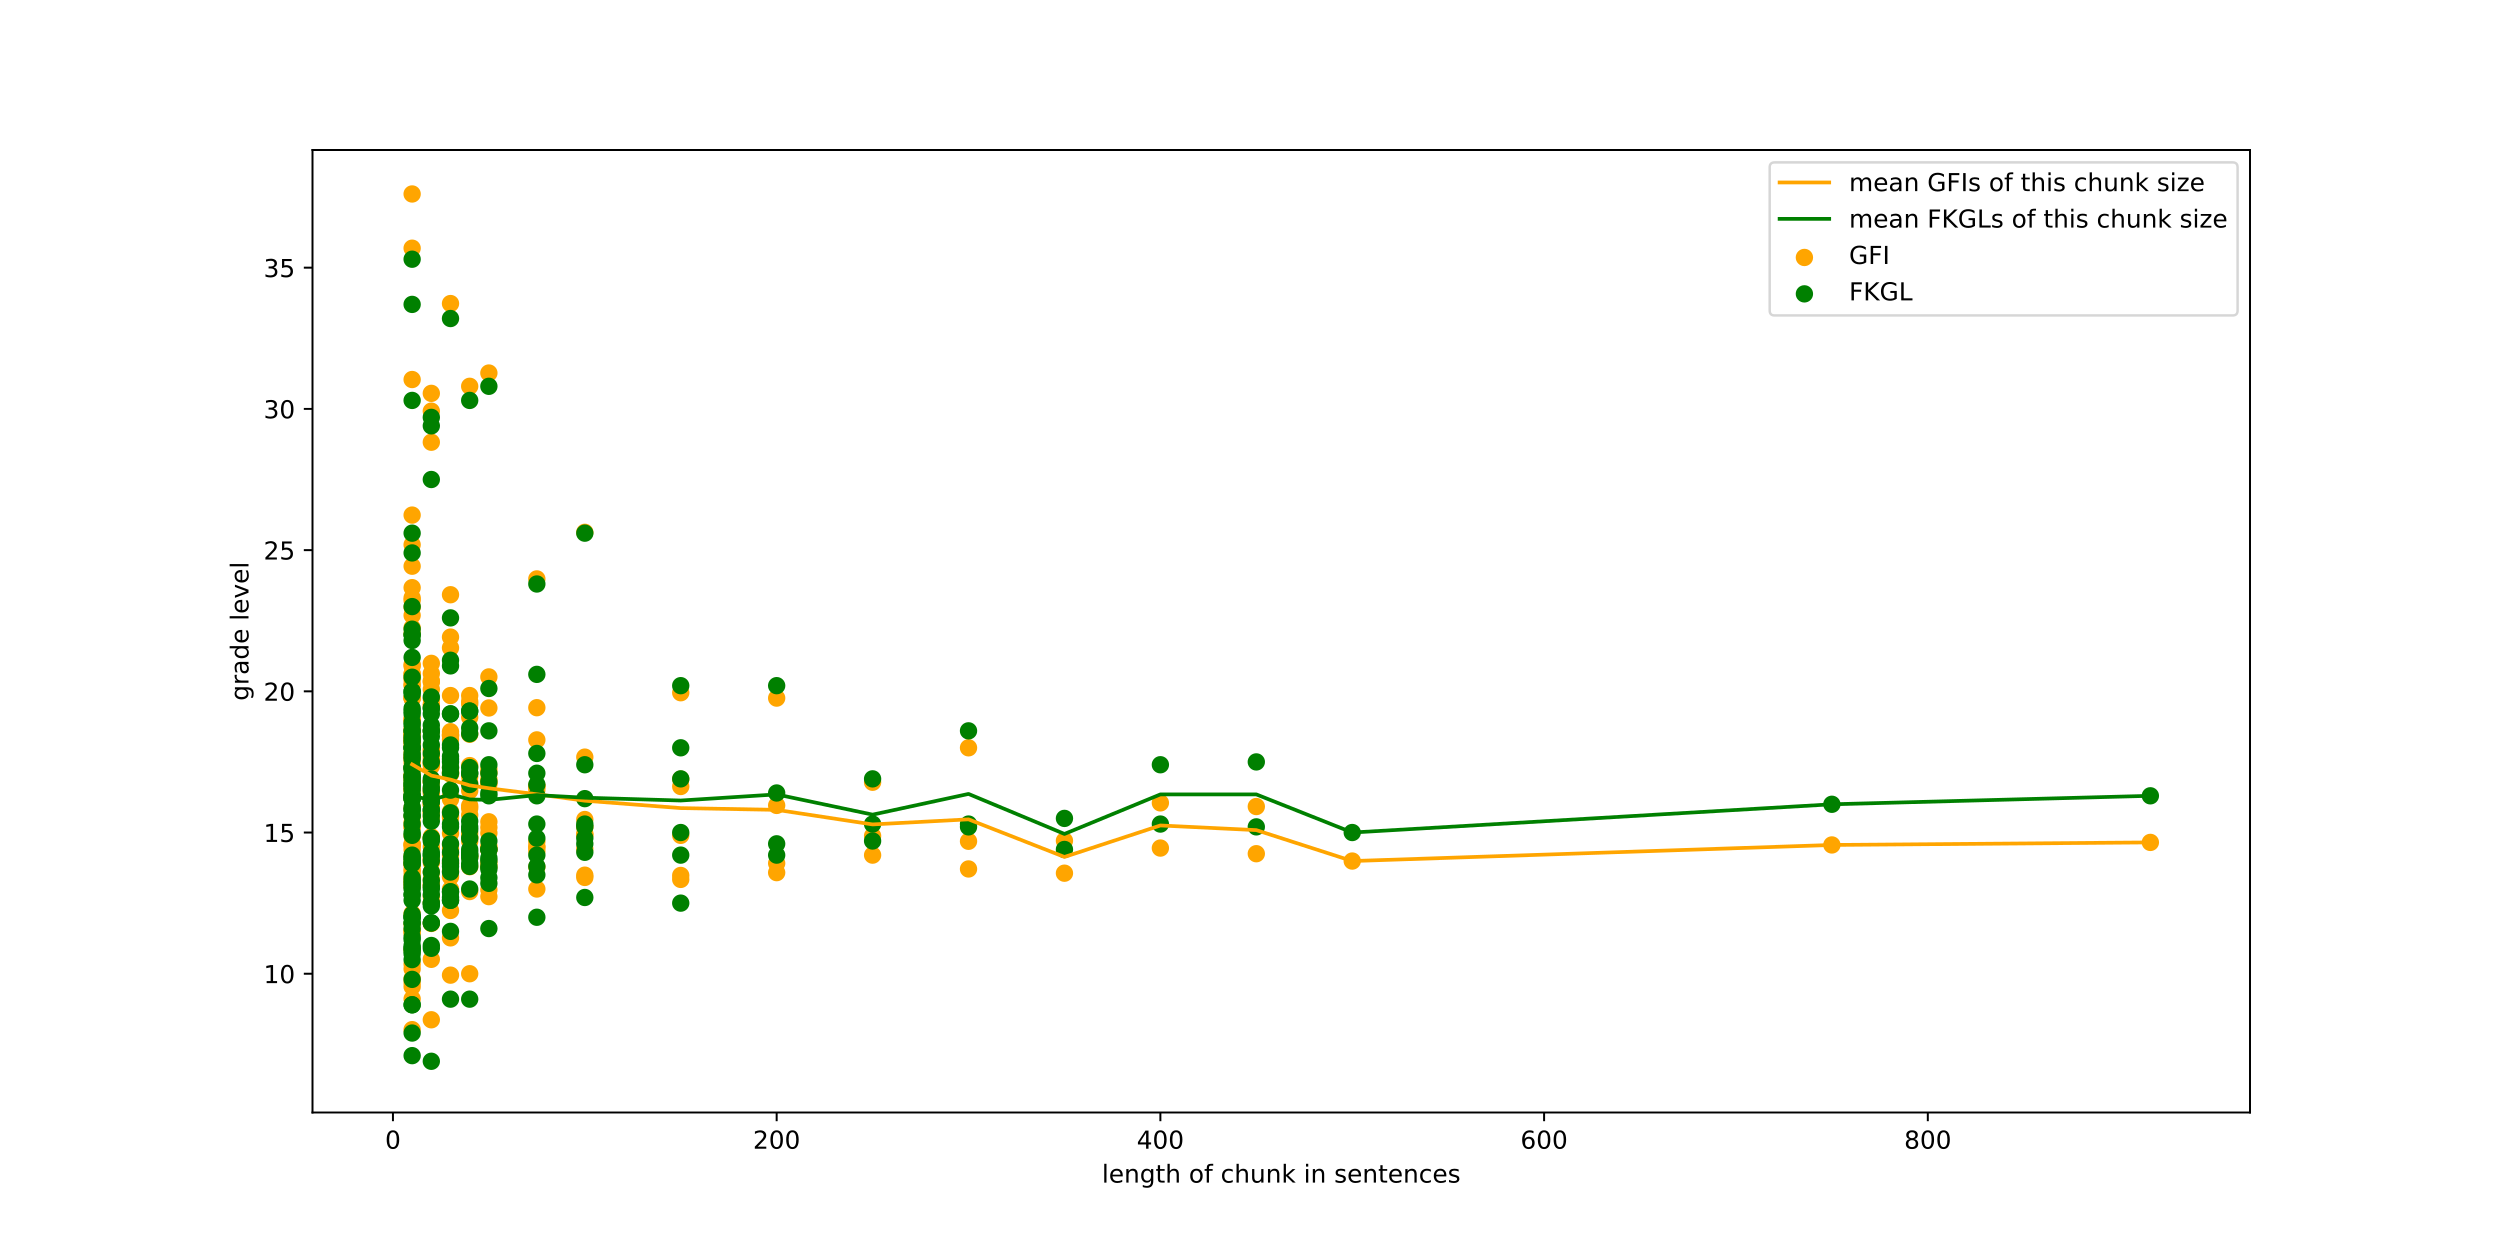<?xml version="1.0" encoding="utf-8" standalone="no"?>
<!DOCTYPE svg PUBLIC "-//W3C//DTD SVG 1.1//EN"
  "http://www.w3.org/Graphics/SVG/1.1/DTD/svg11.dtd">
<!-- Created with matplotlib (http://matplotlib.org/) -->
<svg height="504pt" version="1.1" viewBox="0 0 1008 504" width="1008pt" xmlns="http://www.w3.org/2000/svg" xmlns:xlink="http://www.w3.org/1999/xlink">
 <defs>
  <style type="text/css">
*{stroke-linecap:butt;stroke-linejoin:round;}
  </style>
 </defs>
 <g id="figure_1">
  <g id="patch_1">
   <path d="M 0 504 
L 1008 504 
L 1008 0 
L 0 0 
z
" style="fill:#ffffff;"/>
  </g>
  <g id="axes_1">
   <g id="patch_2">
    <path d="M 126 448.56 
L 907.2 448.56 
L 907.2 60.48 
L 126 60.48 
z
" style="fill:#ffffff;"/>
   </g>
   <g id="PathCollection_1">
    <defs>
     <path d="M 0 3 
C 0.796 3 1.559 2.684 2.121 2.121 
C 2.684 1.559 3 0.796 3 0 
C 3 -0.796 2.684 -1.559 2.121 -2.121 
C 1.559 -2.684 0.796 -3 0 -3 
C -0.796 -3 -1.559 -2.684 -2.121 -2.121 
C -2.684 -1.559 -3 -0.796 -3 0 
C -3 0.796 -2.684 1.559 -2.121 2.121 
C -1.559 2.684 -0.796 3 0 3 
z
" id="m925d94b68b" style="stroke:#ffa500;"/>
    </defs>
    <g clip-path="url(#pd7d4407424)">
     <use style="fill:#ffa500;stroke:#ffa500;" x="867.028" xlink:href="#m925d94b68b" y="339.66"/>
     <use style="fill:#ffa500;stroke:#ffa500;" x="738.615" xlink:href="#m925d94b68b" y="340.685"/>
     <use style="fill:#ffa500;stroke:#ffa500;" x="545.222" xlink:href="#m925d94b68b" y="347.175"/>
     <use style="fill:#ffa500;stroke:#ffa500;" x="506.544" xlink:href="#m925d94b68b" y="344.215"/>
     <use style="fill:#ffa500;stroke:#ffa500;" x="506.544" xlink:href="#m925d94b68b" y="325.198"/>
     <use style="fill:#ffa500;stroke:#ffa500;" x="467.865" xlink:href="#m925d94b68b" y="341.937"/>
     <use style="fill:#ffa500;stroke:#ffa500;" x="467.865" xlink:href="#m925d94b68b" y="323.718"/>
     <use style="fill:#ffa500;stroke:#ffa500;" x="429.186" xlink:href="#m925d94b68b" y="338.977"/>
     <use style="fill:#ffa500;stroke:#ffa500;" x="429.186" xlink:href="#m925d94b68b" y="352.072"/>
     <use style="fill:#ffa500;stroke:#ffa500;" x="390.508" xlink:href="#m925d94b68b" y="339.204"/>
     <use style="fill:#ffa500;stroke:#ffa500;" x="390.508" xlink:href="#m925d94b68b" y="350.364"/>
     <use style="fill:#ffa500;stroke:#ffa500;" x="390.508" xlink:href="#m925d94b68b" y="301.513"/>
     <use style="fill:#ffa500;stroke:#ffa500;" x="351.829" xlink:href="#m925d94b68b" y="344.784"/>
     <use style="fill:#ffa500;stroke:#ffa500;" x="351.829" xlink:href="#m925d94b68b" y="337.041"/>
     <use style="fill:#ffa500;stroke:#ffa500;" x="351.829" xlink:href="#m925d94b68b" y="315.405"/>
     <use style="fill:#ffa500;stroke:#ffa500;" x="313.151" xlink:href="#m925d94b68b" y="348.086"/>
     <use style="fill:#ffa500;stroke:#ffa500;" x="313.151" xlink:href="#m925d94b68b" y="324.743"/>
     <use style="fill:#ffa500;stroke:#ffa500;" x="313.151" xlink:href="#m925d94b68b" y="351.844"/>
     <use style="fill:#ffa500;stroke:#ffa500;" x="313.151" xlink:href="#m925d94b68b" y="281.472"/>
     <use style="fill:#ffa500;stroke:#ffa500;" x="274.472" xlink:href="#m925d94b68b" y="354.577"/>
     <use style="fill:#ffa500;stroke:#ffa500;" x="274.472" xlink:href="#m925d94b68b" y="314.153"/>
     <use style="fill:#ffa500;stroke:#ffa500;" x="274.472" xlink:href="#m925d94b68b" y="336.813"/>
     <use style="fill:#ffa500;stroke:#ffa500;" x="274.472" xlink:href="#m925d94b68b" y="352.983"/>
     <use style="fill:#ffa500;stroke:#ffa500;" x="274.472" xlink:href="#m925d94b68b" y="279.308"/>
     <use style="fill:#ffa500;stroke:#ffa500;" x="274.472" xlink:href="#m925d94b68b" y="317.114"/>
     <use style="fill:#ffa500;stroke:#ffa500;" x="235.794" xlink:href="#m925d94b68b" y="352.869"/>
     <use style="fill:#ffa500;stroke:#ffa500;" x="235.794" xlink:href="#m925d94b68b" y="336.13"/>
     <use style="fill:#ffa500;stroke:#ffa500;" x="235.794" xlink:href="#m925d94b68b" y="305.271"/>
     <use style="fill:#ffa500;stroke:#ffa500;" x="235.794" xlink:href="#m925d94b68b" y="330.436"/>
     <use style="fill:#ffa500;stroke:#ffa500;" x="235.794" xlink:href="#m925d94b68b" y="342.279"/>
     <use style="fill:#ffa500;stroke:#ffa500;" x="235.794" xlink:href="#m925d94b68b" y="353.78"/>
     <use style="fill:#ffa500;stroke:#ffa500;" x="235.794" xlink:href="#m925d94b68b" y="336.699"/>
     <use style="fill:#ffa500;stroke:#ffa500;" x="235.794" xlink:href="#m925d94b68b" y="214.63"/>
     <use style="fill:#ffa500;stroke:#ffa500;" x="235.794" xlink:href="#m925d94b68b" y="333.511"/>
     <use style="fill:#ffa500;stroke:#ffa500;" x="216.454" xlink:href="#m925d94b68b" y="358.449"/>
     <use style="fill:#ffa500;stroke:#ffa500;" x="216.454" xlink:href="#m925d94b68b" y="341.254"/>
     <use style="fill:#ffa500;stroke:#ffa500;" x="216.454" xlink:href="#m925d94b68b" y="318.48"/>
     <use style="fill:#ffa500;stroke:#ffa500;" x="216.454" xlink:href="#m925d94b68b" y="298.325"/>
     <use style="fill:#ffa500;stroke:#ffa500;" x="216.454" xlink:href="#m925d94b68b" y="316.886"/>
     <use style="fill:#ffa500;stroke:#ffa500;" x="216.454" xlink:href="#m925d94b68b" y="341.71"/>
     <use style="fill:#ffa500;stroke:#ffa500;" x="216.454" xlink:href="#m925d94b68b" y="343.19"/>
     <use style="fill:#ffa500;stroke:#ffa500;" x="216.454" xlink:href="#m925d94b68b" y="349.567"/>
     <use style="fill:#ffa500;stroke:#ffa500;" x="216.454" xlink:href="#m925d94b68b" y="317.114"/>
     <use style="fill:#ffa500;stroke:#ffa500;" x="216.454" xlink:href="#m925d94b68b" y="233.418"/>
     <use style="fill:#ffa500;stroke:#ffa500;" x="216.454" xlink:href="#m925d94b68b" y="285.344"/>
     <use style="fill:#ffa500;stroke:#ffa500;" x="216.454" xlink:href="#m925d94b68b" y="339.318"/>
     <use style="fill:#ffa500;stroke:#ffa500;" x="197.115" xlink:href="#m925d94b68b" y="333.625"/>
     <use style="fill:#ffa500;stroke:#ffa500;" x="197.115" xlink:href="#m925d94b68b" y="361.523"/>
     <use style="fill:#ffa500;stroke:#ffa500;" x="197.115" xlink:href="#m925d94b68b" y="347.859"/>
     <use style="fill:#ffa500;stroke:#ffa500;" x="197.115" xlink:href="#m925d94b68b" y="316.203"/>
     <use style="fill:#ffa500;stroke:#ffa500;" x="197.115" xlink:href="#m925d94b68b" y="314.153"/>
     <use style="fill:#ffa500;stroke:#ffa500;" x="197.115" xlink:href="#m925d94b68b" y="285.457"/>
     <use style="fill:#ffa500;stroke:#ffa500;" x="197.115" xlink:href="#m925d94b68b" y="311.648"/>
     <use style="fill:#ffa500;stroke:#ffa500;" x="197.115" xlink:href="#m925d94b68b" y="335.902"/>
     <use style="fill:#ffa500;stroke:#ffa500;" x="197.115" xlink:href="#m925d94b68b" y="331.347"/>
     <use style="fill:#ffa500;stroke:#ffa500;" x="197.115" xlink:href="#m925d94b68b" y="341.14"/>
     <use style="fill:#ffa500;stroke:#ffa500;" x="197.115" xlink:href="#m925d94b68b" y="342.279"/>
     <use style="fill:#ffa500;stroke:#ffa500;" x="197.115" xlink:href="#m925d94b68b" y="349.453"/>
     <use style="fill:#ffa500;stroke:#ffa500;" x="197.115" xlink:href="#m925d94b68b" y="310.054"/>
     <use style="fill:#ffa500;stroke:#ffa500;" x="197.115" xlink:href="#m925d94b68b" y="358.79"/>
     <use style="fill:#ffa500;stroke:#ffa500;" x="197.115" xlink:href="#m925d94b68b" y="150.407"/>
     <use style="fill:#ffa500;stroke:#ffa500;" x="197.115" xlink:href="#m925d94b68b" y="272.932"/>
     <use style="fill:#ffa500;stroke:#ffa500;" x="197.115" xlink:href="#m925d94b68b" y="315.405"/>
     <use style="fill:#ffa500;stroke:#ffa500;" x="197.115" xlink:href="#m925d94b68b" y="342.621"/>
     <use style="fill:#ffa500;stroke:#ffa500;" x="189.379" xlink:href="#m925d94b68b" y="313.128"/>
     <use style="fill:#ffa500;stroke:#ffa500;" x="189.379" xlink:href="#m925d94b68b" y="392.61"/>
     <use style="fill:#ffa500;stroke:#ffa500;" x="189.379" xlink:href="#m925d94b68b" y="339.204"/>
     <use style="fill:#ffa500;stroke:#ffa500;" x="189.379" xlink:href="#m925d94b68b" y="335.902"/>
     <use style="fill:#ffa500;stroke:#ffa500;" x="189.379" xlink:href="#m925d94b68b" y="315.747"/>
     <use style="fill:#ffa500;stroke:#ffa500;" x="189.379" xlink:href="#m925d94b68b" y="308.687"/>
     <use style="fill:#ffa500;stroke:#ffa500;" x="189.379" xlink:href="#m925d94b68b" y="296.047"/>
     <use style="fill:#ffa500;stroke:#ffa500;" x="189.379" xlink:href="#m925d94b68b" y="283.863"/>
     <use style="fill:#ffa500;stroke:#ffa500;" x="189.379" xlink:href="#m925d94b68b" y="325.882"/>
     <use style="fill:#ffa500;stroke:#ffa500;" x="189.379" xlink:href="#m925d94b68b" y="337.838"/>
     <use style="fill:#ffa500;stroke:#ffa500;" x="189.379" xlink:href="#m925d94b68b" y="324.857"/>
     <use style="fill:#ffa500;stroke:#ffa500;" x="189.379" xlink:href="#m925d94b68b" y="337.383"/>
     <use style="fill:#ffa500;stroke:#ffa500;" x="189.379" xlink:href="#m925d94b68b" y="345.467"/>
     <use style="fill:#ffa500;stroke:#ffa500;" x="189.379" xlink:href="#m925d94b68b" y="328.615"/>
     <use style="fill:#ffa500;stroke:#ffa500;" x="189.379" xlink:href="#m925d94b68b" y="359.474"/>
     <use style="fill:#ffa500;stroke:#ffa500;" x="189.379" xlink:href="#m925d94b68b" y="289.215"/>
     <use style="fill:#ffa500;stroke:#ffa500;" x="189.379" xlink:href="#m925d94b68b" y="349.453"/>
     <use style="fill:#ffa500;stroke:#ffa500;" x="189.379" xlink:href="#m925d94b68b" y="280.447"/>
     <use style="fill:#ffa500;stroke:#ffa500;" x="189.379" xlink:href="#m925d94b68b" y="155.759"/>
     <use style="fill:#ffa500;stroke:#ffa500;" x="189.379" xlink:href="#m925d94b68b" y="282.838"/>
     <use style="fill:#ffa500;stroke:#ffa500;" x="189.379" xlink:href="#m925d94b68b" y="318.822"/>
     <use style="fill:#ffa500;stroke:#ffa500;" x="189.379" xlink:href="#m925d94b68b" y="345.354"/>
     <use style="fill:#ffa500;stroke:#ffa500;" x="181.644" xlink:href="#m925d94b68b" y="296.845"/>
     <use style="fill:#ffa500;stroke:#ffa500;" x="181.644" xlink:href="#m925d94b68b" y="393.179"/>
     <use style="fill:#ffa500;stroke:#ffa500;" x="181.644" xlink:href="#m925d94b68b" y="344.67"/>
     <use style="fill:#ffa500;stroke:#ffa500;" x="181.644" xlink:href="#m925d94b68b" y="351.275"/>
     <use style="fill:#ffa500;stroke:#ffa500;" x="181.644" xlink:href="#m925d94b68b" y="340.685"/>
     <use style="fill:#ffa500;stroke:#ffa500;" x="181.644" xlink:href="#m925d94b68b" y="309.484"/>
     <use style="fill:#ffa500;stroke:#ffa500;" x="181.644" xlink:href="#m925d94b68b" y="312.103"/>
     <use style="fill:#ffa500;stroke:#ffa500;" x="181.644" xlink:href="#m925d94b68b" y="311.306"/>
     <use style="fill:#ffa500;stroke:#ffa500;" x="181.644" xlink:href="#m925d94b68b" y="296.161"/>
     <use style="fill:#ffa500;stroke:#ffa500;" x="181.644" xlink:href="#m925d94b68b" y="280.447"/>
     <use style="fill:#ffa500;stroke:#ffa500;" x="181.644" xlink:href="#m925d94b68b" y="296.389"/>
     <use style="fill:#ffa500;stroke:#ffa500;" x="181.644" xlink:href="#m925d94b68b" y="322.238"/>
     <use style="fill:#ffa500;stroke:#ffa500;" x="181.644" xlink:href="#m925d94b68b" y="327.248"/>
     <use style="fill:#ffa500;stroke:#ffa500;" x="181.644" xlink:href="#m925d94b68b" y="347.745"/>
     <use style="fill:#ffa500;stroke:#ffa500;" x="181.644" xlink:href="#m925d94b68b" y="321.213"/>
     <use style="fill:#ffa500;stroke:#ffa500;" x="181.644" xlink:href="#m925d94b68b" y="329.639"/>
     <use style="fill:#ffa500;stroke:#ffa500;" x="181.644" xlink:href="#m925d94b68b" y="336.016"/>
     <use style="fill:#ffa500;stroke:#ffa500;" x="181.644" xlink:href="#m925d94b68b" y="342.279"/>
     <use style="fill:#ffa500;stroke:#ffa500;" x="181.644" xlink:href="#m925d94b68b" y="328.956"/>
     <use style="fill:#ffa500;stroke:#ffa500;" x="181.644" xlink:href="#m925d94b68b" y="367.103"/>
     <use style="fill:#ffa500;stroke:#ffa500;" x="181.644" xlink:href="#m925d94b68b" y="256.876"/>
     <use style="fill:#ffa500;stroke:#ffa500;" x="181.644" xlink:href="#m925d94b68b" y="378.148"/>
     <use style="fill:#ffa500;stroke:#ffa500;" x="181.644" xlink:href="#m925d94b68b" y="353.552"/>
     <use style="fill:#ffa500;stroke:#ffa500;" x="181.644" xlink:href="#m925d94b68b" y="239.795"/>
     <use style="fill:#ffa500;stroke:#ffa500;" x="181.644" xlink:href="#m925d94b68b" y="122.394"/>
     <use style="fill:#ffa500;stroke:#ffa500;" x="181.644" xlink:href="#m925d94b68b" y="261.203"/>
     <use style="fill:#ffa500;stroke:#ffa500;" x="181.644" xlink:href="#m925d94b68b" y="295.023"/>
     <use style="fill:#ffa500;stroke:#ffa500;" x="181.644" xlink:href="#m925d94b68b" y="311.534"/>
     <use style="fill:#ffa500;stroke:#ffa500;" x="181.644" xlink:href="#m925d94b68b" y="358.563"/>
     <use style="fill:#ffa500;stroke:#ffa500;" x="181.644" xlink:href="#m925d94b68b" y="298.097"/>
     <use style="fill:#ffa500;stroke:#ffa500;" x="173.908" xlink:href="#m925d94b68b" y="271.565"/>
     <use style="fill:#ffa500;stroke:#ffa500;" x="173.908" xlink:href="#m925d94b68b" y="346.151"/>
     <use style="fill:#ffa500;stroke:#ffa500;" x="173.908" xlink:href="#m925d94b68b" y="411.171"/>
     <use style="fill:#ffa500;stroke:#ffa500;" x="173.908" xlink:href="#m925d94b68b" y="372.341"/>
     <use style="fill:#ffa500;stroke:#ffa500;" x="173.908" xlink:href="#m925d94b68b" y="324.629"/>
     <use style="fill:#ffa500;stroke:#ffa500;" x="173.908" xlink:href="#m925d94b68b" y="346.378"/>
     <use style="fill:#ffa500;stroke:#ffa500;" x="173.908" xlink:href="#m925d94b68b" y="338.407"/>
     <use style="fill:#ffa500;stroke:#ffa500;" x="173.908" xlink:href="#m925d94b68b" y="327.59"/>
     <use style="fill:#ffa500;stroke:#ffa500;" x="173.908" xlink:href="#m925d94b68b" y="308.004"/>
     <use style="fill:#ffa500;stroke:#ffa500;" x="173.908" xlink:href="#m925d94b68b" y="318.025"/>
     <use style="fill:#ffa500;stroke:#ffa500;" x="173.908" xlink:href="#m925d94b68b" y="302.083"/>
     <use style="fill:#ffa500;stroke:#ffa500;" x="173.908" xlink:href="#m925d94b68b" y="307.435"/>
     <use style="fill:#ffa500;stroke:#ffa500;" x="173.908" xlink:href="#m925d94b68b" y="319.049"/>
     <use style="fill:#ffa500;stroke:#ffa500;" x="173.908" xlink:href="#m925d94b68b" y="267.466"/>
     <use style="fill:#ffa500;stroke:#ffa500;" x="173.908" xlink:href="#m925d94b68b" y="274.526"/>
     <use style="fill:#ffa500;stroke:#ffa500;" x="173.908" xlink:href="#m925d94b68b" y="281.814"/>
     <use style="fill:#ffa500;stroke:#ffa500;" x="173.908" xlink:href="#m925d94b68b" y="319.846"/>
     <use style="fill:#ffa500;stroke:#ffa500;" x="173.908" xlink:href="#m925d94b68b" y="315.405"/>
     <use style="fill:#ffa500;stroke:#ffa500;" x="173.908" xlink:href="#m925d94b68b" y="304.702"/>
     <use style="fill:#ffa500;stroke:#ffa500;" x="173.908" xlink:href="#m925d94b68b" y="351.73"/>
     <use style="fill:#ffa500;stroke:#ffa500;" x="173.908" xlink:href="#m925d94b68b" y="341.482"/>
     <use style="fill:#ffa500;stroke:#ffa500;" x="173.908" xlink:href="#m925d94b68b" y="306.182"/>
     <use style="fill:#ffa500;stroke:#ffa500;" x="173.908" xlink:href="#m925d94b68b" y="361.409"/>
     <use style="fill:#ffa500;stroke:#ffa500;" x="173.908" xlink:href="#m925d94b68b" y="302.88"/>
     <use style="fill:#ffa500;stroke:#ffa500;" x="173.908" xlink:href="#m925d94b68b" y="347.745"/>
     <use style="fill:#ffa500;stroke:#ffa500;" x="173.908" xlink:href="#m925d94b68b" y="337.383"/>
     <use style="fill:#ffa500;stroke:#ffa500;" x="173.908" xlink:href="#m925d94b68b" y="324.287"/>
     <use style="fill:#ffa500;stroke:#ffa500;" x="173.908" xlink:href="#m925d94b68b" y="327.704"/>
     <use style="fill:#ffa500;stroke:#ffa500;" x="173.908" xlink:href="#m925d94b68b" y="356.399"/>
     <use style="fill:#ffa500;stroke:#ffa500;" x="173.908" xlink:href="#m925d94b68b" y="357.31"/>
     <use style="fill:#ffa500;stroke:#ffa500;" x="173.908" xlink:href="#m925d94b68b" y="277.942"/>
     <use style="fill:#ffa500;stroke:#ffa500;" x="173.908" xlink:href="#m925d94b68b" y="294.681"/>
     <use style="fill:#ffa500;stroke:#ffa500;" x="173.908" xlink:href="#m925d94b68b" y="363.914"/>
     <use style="fill:#ffa500;stroke:#ffa500;" x="173.908" xlink:href="#m925d94b68b" y="329.412"/>
     <use style="fill:#ffa500;stroke:#ffa500;" x="173.908" xlink:href="#m925d94b68b" y="386.803"/>
     <use style="fill:#ffa500;stroke:#ffa500;" x="173.908" xlink:href="#m925d94b68b" y="178.305"/>
     <use style="fill:#ffa500;stroke:#ffa500;" x="173.908" xlink:href="#m925d94b68b" y="165.779"/>
     <use style="fill:#ffa500;stroke:#ffa500;" x="173.908" xlink:href="#m925d94b68b" y="158.605"/>
     <use style="fill:#ffa500;stroke:#ffa500;" x="173.908" xlink:href="#m925d94b68b" y="274.981"/>
     <use style="fill:#ffa500;stroke:#ffa500;" x="173.908" xlink:href="#m925d94b68b" y="283.977"/>
     <use style="fill:#ffa500;stroke:#ffa500;" x="173.908" xlink:href="#m925d94b68b" y="314.95"/>
     <use style="fill:#ffa500;stroke:#ffa500;" x="173.908" xlink:href="#m925d94b68b" y="308.915"/>
     <use style="fill:#ffa500;stroke:#ffa500;" x="173.908" xlink:href="#m925d94b68b" y="323.49"/>
     <use style="fill:#ffa500;stroke:#ffa500;" x="173.908" xlink:href="#m925d94b68b" y="354.577"/>
     <use style="fill:#ffa500;stroke:#ffa500;" x="173.908" xlink:href="#m925d94b68b" y="284.66"/>
     <use style="fill:#ffa500;stroke:#ffa500;" x="166.172" xlink:href="#m925d94b68b" y="297.642"/>
     <use style="fill:#ffa500;stroke:#ffa500;" x="166.172" xlink:href="#m925d94b68b" y="244.806"/>
     <use style="fill:#ffa500;stroke:#ffa500;" x="166.172" xlink:href="#m925d94b68b" y="331.575"/>
     <use style="fill:#ffa500;stroke:#ffa500;" x="166.172" xlink:href="#m925d94b68b" y="353.097"/>
     <use style="fill:#ffa500;stroke:#ffa500;" x="166.172" xlink:href="#m925d94b68b" y="415.156"/>
     <use style="fill:#ffa500;stroke:#ffa500;" x="166.172" xlink:href="#m925d94b68b" y="394.546"/>
     <use style="fill:#ffa500;stroke:#ffa500;" x="166.172" xlink:href="#m925d94b68b" y="396.14"/>
     <use style="fill:#ffa500;stroke:#ffa500;" x="166.172" xlink:href="#m925d94b68b" y="340.229"/>
     <use style="fill:#ffa500;stroke:#ffa500;" x="166.172" xlink:href="#m925d94b68b" y="290.012"/>
     <use style="fill:#ffa500;stroke:#ffa500;" x="166.172" xlink:href="#m925d94b68b" y="351.389"/>
     <use style="fill:#ffa500;stroke:#ffa500;" x="166.172" xlink:href="#m925d94b68b" y="347.289"/>
     <use style="fill:#ffa500;stroke:#ffa500;" x="166.172" xlink:href="#m925d94b68b" y="340.571"/>
     <use style="fill:#ffa500;stroke:#ffa500;" x="166.172" xlink:href="#m925d94b68b" y="317.683"/>
     <use style="fill:#ffa500;stroke:#ffa500;" x="166.172" xlink:href="#m925d94b68b" y="356.171"/>
     <use style="fill:#ffa500;stroke:#ffa500;" x="166.172" xlink:href="#m925d94b68b" y="342.621"/>
     <use style="fill:#ffa500;stroke:#ffa500;" x="166.172" xlink:href="#m925d94b68b" y="304.929"/>
     <use style="fill:#ffa500;stroke:#ffa500;" x="166.172" xlink:href="#m925d94b68b" y="236.948"/>
     <use style="fill:#ffa500;stroke:#ffa500;" x="166.172" xlink:href="#m925d94b68b" y="354.349"/>
     <use style="fill:#ffa500;stroke:#ffa500;" x="166.172" xlink:href="#m925d94b68b" y="325.654"/>
     <use style="fill:#ffa500;stroke:#ffa500;" x="166.172" xlink:href="#m925d94b68b" y="294.681"/>
     <use style="fill:#ffa500;stroke:#ffa500;" x="166.172" xlink:href="#m925d94b68b" y="289.671"/>
     <use style="fill:#ffa500;stroke:#ffa500;" x="166.172" xlink:href="#m925d94b68b" y="305.385"/>
     <use style="fill:#ffa500;stroke:#ffa500;" x="166.172" xlink:href="#m925d94b68b" y="298.325"/>
     <use style="fill:#ffa500;stroke:#ffa500;" x="166.172" xlink:href="#m925d94b68b" y="305.954"/>
     <use style="fill:#ffa500;stroke:#ffa500;" x="166.172" xlink:href="#m925d94b68b" y="320.985"/>
     <use style="fill:#ffa500;stroke:#ffa500;" x="166.172" xlink:href="#m925d94b68b" y="312.559"/>
     <use style="fill:#ffa500;stroke:#ffa500;" x="166.172" xlink:href="#m925d94b68b" y="241.048"/>
     <use style="fill:#ffa500;stroke:#ffa500;" x="166.172" xlink:href="#m925d94b68b" y="281.586"/>
     <use style="fill:#ffa500;stroke:#ffa500;" x="166.172" xlink:href="#m925d94b68b" y="268.605"/>
     <use style="fill:#ffa500;stroke:#ffa500;" x="166.172" xlink:href="#m925d94b68b" y="274.07"/>
     <use style="fill:#ffa500;stroke:#ffa500;" x="166.172" xlink:href="#m925d94b68b" y="276.462"/>
     <use style="fill:#ffa500;stroke:#ffa500;" x="166.172" xlink:href="#m925d94b68b" y="281.244"/>
     <use style="fill:#ffa500;stroke:#ffa500;" x="166.172" xlink:href="#m925d94b68b" y="318.935"/>
     <use style="fill:#ffa500;stroke:#ffa500;" x="166.172" xlink:href="#m925d94b68b" y="313.128"/>
     <use style="fill:#ffa500;stroke:#ffa500;" x="166.172" xlink:href="#m925d94b68b" y="312.786"/>
     <use style="fill:#ffa500;stroke:#ffa500;" x="166.172" xlink:href="#m925d94b68b" y="309.712"/>
     <use style="fill:#ffa500;stroke:#ffa500;" x="166.172" xlink:href="#m925d94b68b" y="298.325"/>
     <use style="fill:#ffa500;stroke:#ffa500;" x="166.172" xlink:href="#m925d94b68b" y="295.478"/>
     <use style="fill:#ffa500;stroke:#ffa500;" x="166.172" xlink:href="#m925d94b68b" y="345.126"/>
     <use style="fill:#ffa500;stroke:#ffa500;" x="166.172" xlink:href="#m925d94b68b" y="348.656"/>
     <use style="fill:#ffa500;stroke:#ffa500;" x="166.172" xlink:href="#m925d94b68b" y="390.674"/>
     <use style="fill:#ffa500;stroke:#ffa500;" x="166.172" xlink:href="#m925d94b68b" y="255.509"/>
     <use style="fill:#ffa500;stroke:#ffa500;" x="166.172" xlink:href="#m925d94b68b" y="299.008"/>
     <use style="fill:#ffa500;stroke:#ffa500;" x="166.172" xlink:href="#m925d94b68b" y="307.548"/>
     <use style="fill:#ffa500;stroke:#ffa500;" x="166.172" xlink:href="#m925d94b68b" y="350.364"/>
     <use style="fill:#ffa500;stroke:#ffa500;" x="166.172" xlink:href="#m925d94b68b" y="368.355"/>
     <use style="fill:#ffa500;stroke:#ffa500;" x="166.172" xlink:href="#m925d94b68b" y="321.896"/>
     <use style="fill:#ffa500;stroke:#ffa500;" x="166.172" xlink:href="#m925d94b68b" y="271.679"/>
     <use style="fill:#ffa500;stroke:#ffa500;" x="166.172" xlink:href="#m925d94b68b" y="296.617"/>
     <use style="fill:#ffa500;stroke:#ffa500;" x="166.172" xlink:href="#m925d94b68b" y="372.683"/>
     <use style="fill:#ffa500;stroke:#ffa500;" x="166.172" xlink:href="#m925d94b68b" y="314.495"/>
     <use style="fill:#ffa500;stroke:#ffa500;" x="166.172" xlink:href="#m925d94b68b" y="333.397"/>
     <use style="fill:#ffa500;stroke:#ffa500;" x="166.172" xlink:href="#m925d94b68b" y="333.511"/>
     <use style="fill:#ffa500;stroke:#ffa500;" x="166.172" xlink:href="#m925d94b68b" y="296.503"/>
     <use style="fill:#ffa500;stroke:#ffa500;" x="166.172" xlink:href="#m925d94b68b" y="337.041"/>
     <use style="fill:#ffa500;stroke:#ffa500;" x="166.172" xlink:href="#m925d94b68b" y="300.147"/>
     <use style="fill:#ffa500;stroke:#ffa500;" x="166.172" xlink:href="#m925d94b68b" y="329.184"/>
     <use style="fill:#ffa500;stroke:#ffa500;" x="166.172" xlink:href="#m925d94b68b" y="388.738"/>
     <use style="fill:#ffa500;stroke:#ffa500;" x="166.172" xlink:href="#m925d94b68b" y="348.428"/>
     <use style="fill:#ffa500;stroke:#ffa500;" x="166.172" xlink:href="#m925d94b68b" y="357.652"/>
     <use style="fill:#ffa500;stroke:#ffa500;" x="166.172" xlink:href="#m925d94b68b" y="290.809"/>
     <use style="fill:#ffa500;stroke:#ffa500;" x="166.172" xlink:href="#m925d94b68b" y="253.118"/>
     <use style="fill:#ffa500;stroke:#ffa500;" x="166.172" xlink:href="#m925d94b68b" y="207.684"/>
     <use style="fill:#ffa500;stroke:#ffa500;" x="166.172" xlink:href="#m925d94b68b" y="397.848"/>
     <use style="fill:#ffa500;stroke:#ffa500;" x="166.172" xlink:href="#m925d94b68b" y="376.326"/>
     <use style="fill:#ffa500;stroke:#ffa500;" x="166.172" xlink:href="#m925d94b68b" y="341.026"/>
     <use style="fill:#ffa500;stroke:#ffa500;" x="166.172" xlink:href="#m925d94b68b" y="267.921"/>
     <use style="fill:#ffa500;stroke:#ffa500;" x="166.172" xlink:href="#m925d94b68b" y="374.96"/>
     <use style="fill:#ffa500;stroke:#ffa500;" x="166.172" xlink:href="#m925d94b68b" y="382.931"/>
     <use style="fill:#ffa500;stroke:#ffa500;" x="166.172" xlink:href="#m925d94b68b" y="375.643"/>
     <use style="fill:#ffa500;stroke:#ffa500;" x="166.172" xlink:href="#m925d94b68b" y="100.076"/>
     <use style="fill:#ffa500;stroke:#ffa500;" x="166.172" xlink:href="#m925d94b68b" y="242.073"/>
     <use style="fill:#ffa500;stroke:#ffa500;" x="166.172" xlink:href="#m925d94b68b" y="219.64"/>
     <use style="fill:#ffa500;stroke:#ffa500;" x="166.172" xlink:href="#m925d94b68b" y="153.026"/>
     <use style="fill:#ffa500;stroke:#ffa500;" x="166.172" xlink:href="#m925d94b68b" y="78.212"/>
     <use style="fill:#ffa500;stroke:#ffa500;" x="166.172" xlink:href="#m925d94b68b" y="228.294"/>
     <use style="fill:#ffa500;stroke:#ffa500;" x="166.172" xlink:href="#m925d94b68b" y="248.108"/>
     <use style="fill:#ffa500;stroke:#ffa500;" x="166.172" xlink:href="#m925d94b68b" y="293.77"/>
     <use style="fill:#ffa500;stroke:#ffa500;" x="166.172" xlink:href="#m925d94b68b" y="271.679"/>
     <use style="fill:#ffa500;stroke:#ffa500;" x="166.172" xlink:href="#m925d94b68b" y="313.584"/>
     <use style="fill:#ffa500;stroke:#ffa500;" x="166.172" xlink:href="#m925d94b68b" y="318.025"/>
     <use style="fill:#ffa500;stroke:#ffa500;" x="166.172" xlink:href="#m925d94b68b" y="296.047"/>
     <use style="fill:#ffa500;stroke:#ffa500;" x="166.172" xlink:href="#m925d94b68b" y="298.894"/>
     <use style="fill:#ffa500;stroke:#ffa500;" x="166.172" xlink:href="#m925d94b68b" y="303.449"/>
     <use style="fill:#ffa500;stroke:#ffa500;" x="166.172" xlink:href="#m925d94b68b" y="281.586"/>
     <use style="fill:#ffa500;stroke:#ffa500;" x="166.172" xlink:href="#m925d94b68b" y="355.602"/>
     <use style="fill:#ffa500;stroke:#ffa500;" x="166.172" xlink:href="#m925d94b68b" y="402.744"/>
     <use style="fill:#ffa500;stroke:#ffa500;" x="166.172" xlink:href="#m925d94b68b" y="301.399"/>
     <use style="fill:#ffa500;stroke:#ffa500;" x="166.172" xlink:href="#m925d94b68b" y="275.892"/>
     <use style="fill:#ffa500;stroke:#ffa500;" x="166.172" xlink:href="#m925d94b68b" y="316.316"/>
     <use style="fill:#ffa500;stroke:#ffa500;" x="166.172" xlink:href="#m925d94b68b" y="272.932"/>
    </g>
   </g>
   <g id="PathCollection_2">
    <defs>
     <path d="M 0 3 
C 0.796 3 1.559 2.684 2.121 2.121 
C 2.684 1.559 3 0.796 3 0 
C 3 -0.796 2.684 -1.559 2.121 -2.121 
C 1.559 -2.684 0.796 -3 0 -3 
C -0.796 -3 -1.559 -2.684 -2.121 -2.121 
C -2.684 -1.559 -3 -0.796 -3 0 
C -3 0.796 -2.684 1.559 -2.121 2.121 
C -1.559 2.684 -0.796 3 0 3 
z
" id="mead35ffb42" style="stroke:#008000;"/>
    </defs>
    <g clip-path="url(#pd7d4407424)">
     <use style="fill:#008000;stroke:#008000;" x="867.028" xlink:href="#mead35ffb42" y="320.871"/>
     <use style="fill:#008000;stroke:#008000;" x="738.615" xlink:href="#mead35ffb42" y="324.287"/>
     <use style="fill:#008000;stroke:#008000;" x="545.222" xlink:href="#mead35ffb42" y="335.675"/>
     <use style="fill:#008000;stroke:#008000;" x="506.544" xlink:href="#mead35ffb42" y="333.397"/>
     <use style="fill:#008000;stroke:#008000;" x="506.544" xlink:href="#mead35ffb42" y="307.207"/>
     <use style="fill:#008000;stroke:#008000;" x="467.865" xlink:href="#mead35ffb42" y="332.258"/>
     <use style="fill:#008000;stroke:#008000;" x="467.865" xlink:href="#mead35ffb42" y="308.345"/>
     <use style="fill:#008000;stroke:#008000;" x="429.186" xlink:href="#mead35ffb42" y="329.981"/>
     <use style="fill:#008000;stroke:#008000;" x="429.186" xlink:href="#mead35ffb42" y="342.507"/>
     <use style="fill:#008000;stroke:#008000;" x="390.508" xlink:href="#mead35ffb42" y="332.258"/>
     <use style="fill:#008000;stroke:#008000;" x="390.508" xlink:href="#mead35ffb42" y="333.397"/>
     <use style="fill:#008000;stroke:#008000;" x="390.508" xlink:href="#mead35ffb42" y="294.681"/>
     <use style="fill:#008000;stroke:#008000;" x="351.829" xlink:href="#mead35ffb42" y="339.091"/>
     <use style="fill:#008000;stroke:#008000;" x="351.829" xlink:href="#mead35ffb42" y="332.258"/>
     <use style="fill:#008000;stroke:#008000;" x="351.829" xlink:href="#mead35ffb42" y="314.039"/>
     <use style="fill:#008000;stroke:#008000;" x="313.151" xlink:href="#mead35ffb42" y="344.784"/>
     <use style="fill:#008000;stroke:#008000;" x="313.151" xlink:href="#mead35ffb42" y="319.733"/>
     <use style="fill:#008000;stroke:#008000;" x="313.151" xlink:href="#mead35ffb42" y="340.229"/>
     <use style="fill:#008000;stroke:#008000;" x="313.151" xlink:href="#mead35ffb42" y="276.462"/>
     <use style="fill:#008000;stroke:#008000;" x="274.472" xlink:href="#mead35ffb42" y="364.142"/>
     <use style="fill:#008000;stroke:#008000;" x="274.472" xlink:href="#mead35ffb42" y="314.039"/>
     <use style="fill:#008000;stroke:#008000;" x="274.472" xlink:href="#mead35ffb42" y="335.675"/>
     <use style="fill:#008000;stroke:#008000;" x="274.472" xlink:href="#mead35ffb42" y="344.784"/>
     <use style="fill:#008000;stroke:#008000;" x="274.472" xlink:href="#mead35ffb42" y="276.462"/>
     <use style="fill:#008000;stroke:#008000;" x="274.472" xlink:href="#mead35ffb42" y="301.513"/>
     <use style="fill:#008000;stroke:#008000;" x="235.794" xlink:href="#mead35ffb42" y="361.865"/>
     <use style="fill:#008000;stroke:#008000;" x="235.794" xlink:href="#mead35ffb42" y="340.229"/>
     <use style="fill:#008000;stroke:#008000;" x="235.794" xlink:href="#mead35ffb42" y="308.345"/>
     <use style="fill:#008000;stroke:#008000;" x="235.794" xlink:href="#mead35ffb42" y="332.258"/>
     <use style="fill:#008000;stroke:#008000;" x="235.794" xlink:href="#mead35ffb42" y="337.952"/>
     <use style="fill:#008000;stroke:#008000;" x="235.794" xlink:href="#mead35ffb42" y="343.645"/>
     <use style="fill:#008000;stroke:#008000;" x="235.794" xlink:href="#mead35ffb42" y="333.397"/>
     <use style="fill:#008000;stroke:#008000;" x="235.794" xlink:href="#mead35ffb42" y="214.971"/>
     <use style="fill:#008000;stroke:#008000;" x="235.794" xlink:href="#mead35ffb42" y="322.01"/>
     <use style="fill:#008000;stroke:#008000;" x="216.454" xlink:href="#mead35ffb42" y="369.836"/>
     <use style="fill:#008000;stroke:#008000;" x="216.454" xlink:href="#mead35ffb42" y="344.784"/>
     <use style="fill:#008000;stroke:#008000;" x="216.454" xlink:href="#mead35ffb42" y="311.762"/>
     <use style="fill:#008000;stroke:#008000;" x="216.454" xlink:href="#mead35ffb42" y="303.791"/>
     <use style="fill:#008000;stroke:#008000;" x="216.454" xlink:href="#mead35ffb42" y="320.871"/>
     <use style="fill:#008000;stroke:#008000;" x="216.454" xlink:href="#mead35ffb42" y="349.339"/>
     <use style="fill:#008000;stroke:#008000;" x="216.454" xlink:href="#mead35ffb42" y="337.952"/>
     <use style="fill:#008000;stroke:#008000;" x="216.454" xlink:href="#mead35ffb42" y="352.755"/>
     <use style="fill:#008000;stroke:#008000;" x="216.454" xlink:href="#mead35ffb42" y="316.316"/>
     <use style="fill:#008000;stroke:#008000;" x="216.454" xlink:href="#mead35ffb42" y="235.468"/>
     <use style="fill:#008000;stroke:#008000;" x="216.454" xlink:href="#mead35ffb42" y="271.907"/>
     <use style="fill:#008000;stroke:#008000;" x="216.454" xlink:href="#mead35ffb42" y="332.258"/>
     <use style="fill:#008000;stroke:#008000;" x="197.115" xlink:href="#mead35ffb42" y="349.339"/>
     <use style="fill:#008000;stroke:#008000;" x="197.115" xlink:href="#mead35ffb42" y="374.391"/>
     <use style="fill:#008000;stroke:#008000;" x="197.115" xlink:href="#mead35ffb42" y="353.894"/>
     <use style="fill:#008000;stroke:#008000;" x="197.115" xlink:href="#mead35ffb42" y="311.762"/>
     <use style="fill:#008000;stroke:#008000;" x="197.115" xlink:href="#mead35ffb42" y="319.733"/>
     <use style="fill:#008000;stroke:#008000;" x="197.115" xlink:href="#mead35ffb42" y="294.681"/>
     <use style="fill:#008000;stroke:#008000;" x="197.115" xlink:href="#mead35ffb42" y="320.871"/>
     <use style="fill:#008000;stroke:#008000;" x="197.115" xlink:href="#mead35ffb42" y="342.507"/>
     <use style="fill:#008000;stroke:#008000;" x="197.115" xlink:href="#mead35ffb42" y="342.507"/>
     <use style="fill:#008000;stroke:#008000;" x="197.115" xlink:href="#mead35ffb42" y="347.062"/>
     <use style="fill:#008000;stroke:#008000;" x="197.115" xlink:href="#mead35ffb42" y="345.923"/>
     <use style="fill:#008000;stroke:#008000;" x="197.115" xlink:href="#mead35ffb42" y="356.171"/>
     <use style="fill:#008000;stroke:#008000;" x="197.115" xlink:href="#mead35ffb42" y="315.178"/>
     <use style="fill:#008000;stroke:#008000;" x="197.115" xlink:href="#mead35ffb42" y="350.478"/>
     <use style="fill:#008000;stroke:#008000;" x="197.115" xlink:href="#mead35ffb42" y="155.759"/>
     <use style="fill:#008000;stroke:#008000;" x="197.115" xlink:href="#mead35ffb42" y="277.6"/>
     <use style="fill:#008000;stroke:#008000;" x="197.115" xlink:href="#mead35ffb42" y="308.345"/>
     <use style="fill:#008000;stroke:#008000;" x="197.115" xlink:href="#mead35ffb42" y="339.091"/>
     <use style="fill:#008000;stroke:#008000;" x="189.379" xlink:href="#mead35ffb42" y="331.12"/>
     <use style="fill:#008000;stroke:#008000;" x="189.379" xlink:href="#mead35ffb42" y="402.858"/>
     <use style="fill:#008000;stroke:#008000;" x="189.379" xlink:href="#mead35ffb42" y="349.339"/>
     <use style="fill:#008000;stroke:#008000;" x="189.379" xlink:href="#mead35ffb42" y="342.507"/>
     <use style="fill:#008000;stroke:#008000;" x="189.379" xlink:href="#mead35ffb42" y="311.762"/>
     <use style="fill:#008000;stroke:#008000;" x="189.379" xlink:href="#mead35ffb42" y="316.316"/>
     <use style="fill:#008000;stroke:#008000;" x="189.379" xlink:href="#mead35ffb42" y="309.484"/>
     <use style="fill:#008000;stroke:#008000;" x="189.379" xlink:href="#mead35ffb42" y="293.542"/>
     <use style="fill:#008000;stroke:#008000;" x="189.379" xlink:href="#mead35ffb42" y="333.397"/>
     <use style="fill:#008000;stroke:#008000;" x="189.379" xlink:href="#mead35ffb42" y="348.2"/>
     <use style="fill:#008000;stroke:#008000;" x="189.379" xlink:href="#mead35ffb42" y="337.952"/>
     <use style="fill:#008000;stroke:#008000;" x="189.379" xlink:href="#mead35ffb42" y="343.645"/>
     <use style="fill:#008000;stroke:#008000;" x="189.379" xlink:href="#mead35ffb42" y="345.923"/>
     <use style="fill:#008000;stroke:#008000;" x="189.379" xlink:href="#mead35ffb42" y="334.536"/>
     <use style="fill:#008000;stroke:#008000;" x="189.379" xlink:href="#mead35ffb42" y="358.449"/>
     <use style="fill:#008000;stroke:#008000;" x="189.379" xlink:href="#mead35ffb42" y="295.82"/>
     <use style="fill:#008000;stroke:#008000;" x="189.379" xlink:href="#mead35ffb42" y="344.784"/>
     <use style="fill:#008000;stroke:#008000;" x="189.379" xlink:href="#mead35ffb42" y="286.71"/>
     <use style="fill:#008000;stroke:#008000;" x="189.379" xlink:href="#mead35ffb42" y="161.452"/>
     <use style="fill:#008000;stroke:#008000;" x="189.379" xlink:href="#mead35ffb42" y="286.71"/>
     <use style="fill:#008000;stroke:#008000;" x="189.379" xlink:href="#mead35ffb42" y="311.762"/>
     <use style="fill:#008000;stroke:#008000;" x="189.379" xlink:href="#mead35ffb42" y="344.784"/>
     <use style="fill:#008000;stroke:#008000;" x="181.644" xlink:href="#mead35ffb42" y="306.068"/>
     <use style="fill:#008000;stroke:#008000;" x="181.644" xlink:href="#mead35ffb42" y="402.858"/>
     <use style="fill:#008000;stroke:#008000;" x="181.644" xlink:href="#mead35ffb42" y="349.339"/>
     <use style="fill:#008000;stroke:#008000;" x="181.644" xlink:href="#mead35ffb42" y="361.865"/>
     <use style="fill:#008000;stroke:#008000;" x="181.644" xlink:href="#mead35ffb42" y="359.587"/>
     <use style="fill:#008000;stroke:#008000;" x="181.644" xlink:href="#mead35ffb42" y="318.594"/>
     <use style="fill:#008000;stroke:#008000;" x="181.644" xlink:href="#mead35ffb42" y="311.762"/>
     <use style="fill:#008000;stroke:#008000;" x="181.644" xlink:href="#mead35ffb42" y="307.207"/>
     <use style="fill:#008000;stroke:#008000;" x="181.644" xlink:href="#mead35ffb42" y="304.929"/>
     <use style="fill:#008000;stroke:#008000;" x="181.644" xlink:href="#mead35ffb42" y="287.849"/>
     <use style="fill:#008000;stroke:#008000;" x="181.644" xlink:href="#mead35ffb42" y="301.513"/>
     <use style="fill:#008000;stroke:#008000;" x="181.644" xlink:href="#mead35ffb42" y="327.704"/>
     <use style="fill:#008000;stroke:#008000;" x="181.644" xlink:href="#mead35ffb42" y="340.229"/>
     <use style="fill:#008000;stroke:#008000;" x="181.644" xlink:href="#mead35ffb42" y="363.004"/>
     <use style="fill:#008000;stroke:#008000;" x="181.644" xlink:href="#mead35ffb42" y="333.397"/>
     <use style="fill:#008000;stroke:#008000;" x="181.644" xlink:href="#mead35ffb42" y="343.645"/>
     <use style="fill:#008000;stroke:#008000;" x="181.644" xlink:href="#mead35ffb42" y="348.2"/>
     <use style="fill:#008000;stroke:#008000;" x="181.644" xlink:href="#mead35ffb42" y="351.616"/>
     <use style="fill:#008000;stroke:#008000;" x="181.644" xlink:href="#mead35ffb42" y="332.258"/>
     <use style="fill:#008000;stroke:#008000;" x="181.644" xlink:href="#mead35ffb42" y="363.004"/>
     <use style="fill:#008000;stroke:#008000;" x="181.644" xlink:href="#mead35ffb42" y="266.213"/>
     <use style="fill:#008000;stroke:#008000;" x="181.644" xlink:href="#mead35ffb42" y="375.529"/>
     <use style="fill:#008000;stroke:#008000;" x="181.644" xlink:href="#mead35ffb42" y="347.062"/>
     <use style="fill:#008000;stroke:#008000;" x="181.644" xlink:href="#mead35ffb42" y="249.133"/>
     <use style="fill:#008000;stroke:#008000;" x="181.644" xlink:href="#mead35ffb42" y="128.429"/>
     <use style="fill:#008000;stroke:#008000;" x="181.644" xlink:href="#mead35ffb42" y="268.491"/>
     <use style="fill:#008000;stroke:#008000;" x="181.644" xlink:href="#mead35ffb42" y="287.849"/>
     <use style="fill:#008000;stroke:#008000;" x="181.644" xlink:href="#mead35ffb42" y="309.484"/>
     <use style="fill:#008000;stroke:#008000;" x="181.644" xlink:href="#mead35ffb42" y="359.587"/>
     <use style="fill:#008000;stroke:#008000;" x="181.644" xlink:href="#mead35ffb42" y="300.375"/>
     <use style="fill:#008000;stroke:#008000;" x="173.908" xlink:href="#mead35ffb42" y="285.571"/>
     <use style="fill:#008000;stroke:#008000;" x="173.908" xlink:href="#mead35ffb42" y="360.726"/>
     <use style="fill:#008000;stroke:#008000;" x="173.908" xlink:href="#mead35ffb42" y="427.91"/>
     <use style="fill:#008000;stroke:#008000;" x="173.908" xlink:href="#mead35ffb42" y="382.362"/>
     <use style="fill:#008000;stroke:#008000;" x="173.908" xlink:href="#mead35ffb42" y="347.062"/>
     <use style="fill:#008000;stroke:#008000;" x="173.908" xlink:href="#mead35ffb42" y="365.281"/>
     <use style="fill:#008000;stroke:#008000;" x="173.908" xlink:href="#mead35ffb42" y="355.033"/>
     <use style="fill:#008000;stroke:#008000;" x="173.908" xlink:href="#mead35ffb42" y="344.784"/>
     <use style="fill:#008000;stroke:#008000;" x="173.908" xlink:href="#mead35ffb42" y="314.039"/>
     <use style="fill:#008000;stroke:#008000;" x="173.908" xlink:href="#mead35ffb42" y="323.149"/>
     <use style="fill:#008000;stroke:#008000;" x="173.908" xlink:href="#mead35ffb42" y="315.178"/>
     <use style="fill:#008000;stroke:#008000;" x="173.908" xlink:href="#mead35ffb42" y="317.455"/>
     <use style="fill:#008000;stroke:#008000;" x="173.908" xlink:href="#mead35ffb42" y="337.952"/>
     <use style="fill:#008000;stroke:#008000;" x="173.908" xlink:href="#mead35ffb42" y="285.571"/>
     <use style="fill:#008000;stroke:#008000;" x="173.908" xlink:href="#mead35ffb42" y="287.849"/>
     <use style="fill:#008000;stroke:#008000;" x="173.908" xlink:href="#mead35ffb42" y="300.375"/>
     <use style="fill:#008000;stroke:#008000;" x="173.908" xlink:href="#mead35ffb42" y="331.12"/>
     <use style="fill:#008000;stroke:#008000;" x="173.908" xlink:href="#mead35ffb42" y="323.149"/>
     <use style="fill:#008000;stroke:#008000;" x="173.908" xlink:href="#mead35ffb42" y="318.594"/>
     <use style="fill:#008000;stroke:#008000;" x="173.908" xlink:href="#mead35ffb42" y="364.142"/>
     <use style="fill:#008000;stroke:#008000;" x="173.908" xlink:href="#mead35ffb42" y="344.784"/>
     <use style="fill:#008000;stroke:#008000;" x="173.908" xlink:href="#mead35ffb42" y="322.01"/>
     <use style="fill:#008000;stroke:#008000;" x="173.908" xlink:href="#mead35ffb42" y="372.113"/>
     <use style="fill:#008000;stroke:#008000;" x="173.908" xlink:href="#mead35ffb42" y="326.565"/>
     <use style="fill:#008000;stroke:#008000;" x="173.908" xlink:href="#mead35ffb42" y="351.616"/>
     <use style="fill:#008000;stroke:#008000;" x="173.908" xlink:href="#mead35ffb42" y="339.091"/>
     <use style="fill:#008000;stroke:#008000;" x="173.908" xlink:href="#mead35ffb42" y="343.645"/>
     <use style="fill:#008000;stroke:#008000;" x="173.908" xlink:href="#mead35ffb42" y="326.565"/>
     <use style="fill:#008000;stroke:#008000;" x="173.908" xlink:href="#mead35ffb42" y="358.449"/>
     <use style="fill:#008000;stroke:#008000;" x="173.908" xlink:href="#mead35ffb42" y="372.113"/>
     <use style="fill:#008000;stroke:#008000;" x="173.908" xlink:href="#mead35ffb42" y="294.681"/>
     <use style="fill:#008000;stroke:#008000;" x="173.908" xlink:href="#mead35ffb42" y="296.958"/>
     <use style="fill:#008000;stroke:#008000;" x="173.908" xlink:href="#mead35ffb42" y="364.142"/>
     <use style="fill:#008000;stroke:#008000;" x="173.908" xlink:href="#mead35ffb42" y="337.952"/>
     <use style="fill:#008000;stroke:#008000;" x="173.908" xlink:href="#mead35ffb42" y="381.223"/>
     <use style="fill:#008000;stroke:#008000;" x="173.908" xlink:href="#mead35ffb42" y="193.336"/>
     <use style="fill:#008000;stroke:#008000;" x="173.908" xlink:href="#mead35ffb42" y="171.7"/>
     <use style="fill:#008000;stroke:#008000;" x="173.908" xlink:href="#mead35ffb42" y="168.284"/>
     <use style="fill:#008000;stroke:#008000;" x="173.908" xlink:href="#mead35ffb42" y="281.016"/>
     <use style="fill:#008000;stroke:#008000;" x="173.908" xlink:href="#mead35ffb42" y="294.681"/>
     <use style="fill:#008000;stroke:#008000;" x="173.908" xlink:href="#mead35ffb42" y="307.207"/>
     <use style="fill:#008000;stroke:#008000;" x="173.908" xlink:href="#mead35ffb42" y="303.791"/>
     <use style="fill:#008000;stroke:#008000;" x="173.908" xlink:href="#mead35ffb42" y="328.842"/>
     <use style="fill:#008000;stroke:#008000;" x="173.908" xlink:href="#mead35ffb42" y="357.31"/>
     <use style="fill:#008000;stroke:#008000;" x="173.908" xlink:href="#mead35ffb42" y="292.404"/>
     <use style="fill:#008000;stroke:#008000;" x="166.172" xlink:href="#mead35ffb42" y="320.871"/>
     <use style="fill:#008000;stroke:#008000;" x="166.172" xlink:href="#mead35ffb42" y="265.075"/>
     <use style="fill:#008000;stroke:#008000;" x="166.172" xlink:href="#mead35ffb42" y="347.062"/>
     <use style="fill:#008000;stroke:#008000;" x="166.172" xlink:href="#mead35ffb42" y="363.004"/>
     <use style="fill:#008000;stroke:#008000;" x="166.172" xlink:href="#mead35ffb42" y="425.633"/>
     <use style="fill:#008000;stroke:#008000;" x="166.172" xlink:href="#mead35ffb42" y="416.523"/>
     <use style="fill:#008000;stroke:#008000;" x="166.172" xlink:href="#mead35ffb42" y="405.136"/>
     <use style="fill:#008000;stroke:#008000;" x="166.172" xlink:href="#mead35ffb42" y="344.784"/>
     <use style="fill:#008000;stroke:#008000;" x="166.172" xlink:href="#mead35ffb42" y="309.484"/>
     <use style="fill:#008000;stroke:#008000;" x="166.172" xlink:href="#mead35ffb42" y="369.836"/>
     <use style="fill:#008000;stroke:#008000;" x="166.172" xlink:href="#mead35ffb42" y="360.726"/>
     <use style="fill:#008000;stroke:#008000;" x="166.172" xlink:href="#mead35ffb42" y="369.836"/>
     <use style="fill:#008000;stroke:#008000;" x="166.172" xlink:href="#mead35ffb42" y="326.565"/>
     <use style="fill:#008000;stroke:#008000;" x="166.172" xlink:href="#mead35ffb42" y="382.362"/>
     <use style="fill:#008000;stroke:#008000;" x="166.172" xlink:href="#mead35ffb42" y="356.171"/>
     <use style="fill:#008000;stroke:#008000;" x="166.172" xlink:href="#mead35ffb42" y="317.455"/>
     <use style="fill:#008000;stroke:#008000;" x="166.172" xlink:href="#mead35ffb42" y="253.687"/>
     <use style="fill:#008000;stroke:#008000;" x="166.172" xlink:href="#mead35ffb42" y="355.033"/>
     <use style="fill:#008000;stroke:#008000;" x="166.172" xlink:href="#mead35ffb42" y="336.813"/>
     <use style="fill:#008000;stroke:#008000;" x="166.172" xlink:href="#mead35ffb42" y="299.236"/>
     <use style="fill:#008000;stroke:#008000;" x="166.172" xlink:href="#mead35ffb42" y="303.791"/>
     <use style="fill:#008000;stroke:#008000;" x="166.172" xlink:href="#mead35ffb42" y="312.9"/>
     <use style="fill:#008000;stroke:#008000;" x="166.172" xlink:href="#mead35ffb42" y="318.594"/>
     <use style="fill:#008000;stroke:#008000;" x="166.172" xlink:href="#mead35ffb42" y="316.316"/>
     <use style="fill:#008000;stroke:#008000;" x="166.172" xlink:href="#mead35ffb42" y="335.675"/>
     <use style="fill:#008000;stroke:#008000;" x="166.172" xlink:href="#mead35ffb42" y="328.842"/>
     <use style="fill:#008000;stroke:#008000;" x="166.172" xlink:href="#mead35ffb42" y="255.965"/>
     <use style="fill:#008000;stroke:#008000;" x="166.172" xlink:href="#mead35ffb42" y="301.513"/>
     <use style="fill:#008000;stroke:#008000;" x="166.172" xlink:href="#mead35ffb42" y="286.71"/>
     <use style="fill:#008000;stroke:#008000;" x="166.172" xlink:href="#mead35ffb42" y="287.849"/>
     <use style="fill:#008000;stroke:#008000;" x="166.172" xlink:href="#mead35ffb42" y="294.681"/>
     <use style="fill:#008000;stroke:#008000;" x="166.172" xlink:href="#mead35ffb42" y="291.265"/>
     <use style="fill:#008000;stroke:#008000;" x="166.172" xlink:href="#mead35ffb42" y="328.842"/>
     <use style="fill:#008000;stroke:#008000;" x="166.172" xlink:href="#mead35ffb42" y="322.01"/>
     <use style="fill:#008000;stroke:#008000;" x="166.172" xlink:href="#mead35ffb42" y="325.426"/>
     <use style="fill:#008000;stroke:#008000;" x="166.172" xlink:href="#mead35ffb42" y="320.871"/>
     <use style="fill:#008000;stroke:#008000;" x="166.172" xlink:href="#mead35ffb42" y="320.871"/>
     <use style="fill:#008000;stroke:#008000;" x="166.172" xlink:href="#mead35ffb42" y="316.316"/>
     <use style="fill:#008000;stroke:#008000;" x="166.172" xlink:href="#mead35ffb42" y="368.697"/>
     <use style="fill:#008000;stroke:#008000;" x="166.172" xlink:href="#mead35ffb42" y="372.113"/>
     <use style="fill:#008000;stroke:#008000;" x="166.172" xlink:href="#mead35ffb42" y="377.807"/>
     <use style="fill:#008000;stroke:#008000;" x="166.172" xlink:href="#mead35ffb42" y="273.046"/>
     <use style="fill:#008000;stroke:#008000;" x="166.172" xlink:href="#mead35ffb42" y="312.9"/>
     <use style="fill:#008000;stroke:#008000;" x="166.172" xlink:href="#mead35ffb42" y="332.258"/>
     <use style="fill:#008000;stroke:#008000;" x="166.172" xlink:href="#mead35ffb42" y="357.31"/>
     <use style="fill:#008000;stroke:#008000;" x="166.172" xlink:href="#mead35ffb42" y="374.391"/>
     <use style="fill:#008000;stroke:#008000;" x="166.172" xlink:href="#mead35ffb42" y="358.449"/>
     <use style="fill:#008000;stroke:#008000;" x="166.172" xlink:href="#mead35ffb42" y="294.681"/>
     <use style="fill:#008000;stroke:#008000;" x="166.172" xlink:href="#mead35ffb42" y="301.513"/>
     <use style="fill:#008000;stroke:#008000;" x="166.172" xlink:href="#mead35ffb42" y="394.887"/>
     <use style="fill:#008000;stroke:#008000;" x="166.172" xlink:href="#mead35ffb42" y="326.565"/>
     <use style="fill:#008000;stroke:#008000;" x="166.172" xlink:href="#mead35ffb42" y="353.894"/>
     <use style="fill:#008000;stroke:#008000;" x="166.172" xlink:href="#mead35ffb42" y="360.726"/>
     <use style="fill:#008000;stroke:#008000;" x="166.172" xlink:href="#mead35ffb42" y="314.039"/>
     <use style="fill:#008000;stroke:#008000;" x="166.172" xlink:href="#mead35ffb42" y="348.2"/>
     <use style="fill:#008000;stroke:#008000;" x="166.172" xlink:href="#mead35ffb42" y="301.513"/>
     <use style="fill:#008000;stroke:#008000;" x="166.172" xlink:href="#mead35ffb42" y="345.923"/>
     <use style="fill:#008000;stroke:#008000;" x="166.172" xlink:href="#mead35ffb42" y="372.113"/>
     <use style="fill:#008000;stroke:#008000;" x="166.172" xlink:href="#mead35ffb42" y="348.2"/>
     <use style="fill:#008000;stroke:#008000;" x="166.172" xlink:href="#mead35ffb42" y="382.362"/>
     <use style="fill:#008000;stroke:#008000;" x="166.172" xlink:href="#mead35ffb42" y="309.484"/>
     <use style="fill:#008000;stroke:#008000;" x="166.172" xlink:href="#mead35ffb42" y="278.739"/>
     <use style="fill:#008000;stroke:#008000;" x="166.172" xlink:href="#mead35ffb42" y="214.971"/>
     <use style="fill:#008000;stroke:#008000;" x="166.172" xlink:href="#mead35ffb42" y="386.916"/>
     <use style="fill:#008000;stroke:#008000;" x="166.172" xlink:href="#mead35ffb42" y="383.5"/>
     <use style="fill:#008000;stroke:#008000;" x="166.172" xlink:href="#mead35ffb42" y="345.923"/>
     <use style="fill:#008000;stroke:#008000;" x="166.172" xlink:href="#mead35ffb42" y="278.739"/>
     <use style="fill:#008000;stroke:#008000;" x="166.172" xlink:href="#mead35ffb42" y="384.639"/>
     <use style="fill:#008000;stroke:#008000;" x="166.172" xlink:href="#mead35ffb42" y="378.945"/>
     <use style="fill:#008000;stroke:#008000;" x="166.172" xlink:href="#mead35ffb42" y="381.223"/>
     <use style="fill:#008000;stroke:#008000;" x="166.172" xlink:href="#mead35ffb42" y="122.736"/>
     <use style="fill:#008000;stroke:#008000;" x="166.172" xlink:href="#mead35ffb42" y="255.965"/>
     <use style="fill:#008000;stroke:#008000;" x="166.172" xlink:href="#mead35ffb42" y="222.942"/>
     <use style="fill:#008000;stroke:#008000;" x="166.172" xlink:href="#mead35ffb42" y="161.452"/>
     <use style="fill:#008000;stroke:#008000;" x="166.172" xlink:href="#mead35ffb42" y="104.517"/>
     <use style="fill:#008000;stroke:#008000;" x="166.172" xlink:href="#mead35ffb42" y="244.578"/>
     <use style="fill:#008000;stroke:#008000;" x="166.172" xlink:href="#mead35ffb42" y="258.242"/>
     <use style="fill:#008000;stroke:#008000;" x="166.172" xlink:href="#mead35ffb42" y="310.623"/>
     <use style="fill:#008000;stroke:#008000;" x="166.172" xlink:href="#mead35ffb42" y="279.878"/>
     <use style="fill:#008000;stroke:#008000;" x="166.172" xlink:href="#mead35ffb42" y="322.01"/>
     <use style="fill:#008000;stroke:#008000;" x="166.172" xlink:href="#mead35ffb42" y="304.929"/>
     <use style="fill:#008000;stroke:#008000;" x="166.172" xlink:href="#mead35ffb42" y="296.958"/>
     <use style="fill:#008000;stroke:#008000;" x="166.172" xlink:href="#mead35ffb42" y="306.068"/>
     <use style="fill:#008000;stroke:#008000;" x="166.172" xlink:href="#mead35ffb42" y="315.178"/>
     <use style="fill:#008000;stroke:#008000;" x="166.172" xlink:href="#mead35ffb42" y="285.571"/>
     <use style="fill:#008000;stroke:#008000;" x="166.172" xlink:href="#mead35ffb42" y="369.836"/>
     <use style="fill:#008000;stroke:#008000;" x="166.172" xlink:href="#mead35ffb42" y="405.136"/>
     <use style="fill:#008000;stroke:#008000;" x="166.172" xlink:href="#mead35ffb42" y="309.484"/>
     <use style="fill:#008000;stroke:#008000;" x="166.172" xlink:href="#mead35ffb42" y="292.404"/>
     <use style="fill:#008000;stroke:#008000;" x="166.172" xlink:href="#mead35ffb42" y="322.01"/>
     <use style="fill:#008000;stroke:#008000;" x="166.172" xlink:href="#mead35ffb42" y="298.097"/>
    </g>
   </g>
   <g id="matplotlib.axis_1">
    <g id="xtick_1">
     <g id="line2d_1">
      <defs>
       <path d="M 0 0 
L 0 3.5 
" id="mfcffba4882" style="stroke:#000000;stroke-width:0.8;"/>
      </defs>
      <g>
       <use style="stroke:#000000;stroke-width:0.8;" x="158.436" xlink:href="#mfcffba4882" y="448.56"/>
      </g>
     </g>
     <g id="text_1">
      <!-- 0 -->
      <defs>
       <path d="M 31.781 66.406 
Q 24.172 66.406 20.328 58.906 
Q 16.5 51.422 16.5 36.375 
Q 16.5 21.391 20.328 13.891 
Q 24.172 6.391 31.781 6.391 
Q 39.453 6.391 43.281 13.891 
Q 47.125 21.391 47.125 36.375 
Q 47.125 51.422 43.281 58.906 
Q 39.453 66.406 31.781 66.406 
z
M 31.781 74.219 
Q 44.047 74.219 50.516 64.516 
Q 56.984 54.828 56.984 36.375 
Q 56.984 17.969 50.516 8.266 
Q 44.047 -1.422 31.781 -1.422 
Q 19.531 -1.422 13.062 8.266 
Q 6.594 17.969 6.594 36.375 
Q 6.594 54.828 13.062 64.516 
Q 19.531 74.219 31.781 74.219 
z
" id="DejaVuSans-30"/>
      </defs>
      <g transform="translate(155.255 463.158)scale(0.1 -0.1)">
       <use xlink:href="#DejaVuSans-30"/>
      </g>
     </g>
    </g>
    <g id="xtick_2">
     <g id="line2d_2">
      <g>
       <use style="stroke:#000000;stroke-width:0.8;" x="313.151" xlink:href="#mfcffba4882" y="448.56"/>
      </g>
     </g>
     <g id="text_2">
      <!-- 200 -->
      <defs>
       <path d="M 19.188 8.297 
L 53.609 8.297 
L 53.609 0 
L 7.328 0 
L 7.328 8.297 
Q 12.938 14.109 22.625 23.891 
Q 32.328 33.688 34.812 36.531 
Q 39.547 41.844 41.422 45.531 
Q 43.312 49.219 43.312 52.781 
Q 43.312 58.594 39.234 62.25 
Q 35.156 65.922 28.609 65.922 
Q 23.969 65.922 18.812 64.312 
Q 13.672 62.703 7.812 59.422 
L 7.812 69.391 
Q 13.766 71.781 18.938 73 
Q 24.125 74.219 28.422 74.219 
Q 39.75 74.219 46.484 68.547 
Q 53.219 62.891 53.219 53.422 
Q 53.219 48.922 51.531 44.891 
Q 49.859 40.875 45.406 35.406 
Q 44.188 33.984 37.641 27.219 
Q 31.109 20.453 19.188 8.297 
z
" id="DejaVuSans-32"/>
      </defs>
      <g transform="translate(303.607 463.158)scale(0.1 -0.1)">
       <use xlink:href="#DejaVuSans-32"/>
       <use x="63.623" xlink:href="#DejaVuSans-30"/>
       <use x="127.246" xlink:href="#DejaVuSans-30"/>
      </g>
     </g>
    </g>
    <g id="xtick_3">
     <g id="line2d_3">
      <g>
       <use style="stroke:#000000;stroke-width:0.8;" x="467.865" xlink:href="#mfcffba4882" y="448.56"/>
      </g>
     </g>
     <g id="text_3">
      <!-- 400 -->
      <defs>
       <path d="M 37.797 64.312 
L 12.891 25.391 
L 37.797 25.391 
z
M 35.203 72.906 
L 47.609 72.906 
L 47.609 25.391 
L 58.016 25.391 
L 58.016 17.188 
L 47.609 17.188 
L 47.609 0 
L 37.797 0 
L 37.797 17.188 
L 4.891 17.188 
L 4.891 26.703 
z
" id="DejaVuSans-34"/>
      </defs>
      <g transform="translate(458.321 463.158)scale(0.1 -0.1)">
       <use xlink:href="#DejaVuSans-34"/>
       <use x="63.623" xlink:href="#DejaVuSans-30"/>
       <use x="127.246" xlink:href="#DejaVuSans-30"/>
      </g>
     </g>
    </g>
    <g id="xtick_4">
     <g id="line2d_4">
      <g>
       <use style="stroke:#000000;stroke-width:0.8;" x="622.579" xlink:href="#mfcffba4882" y="448.56"/>
      </g>
     </g>
     <g id="text_4">
      <!-- 600 -->
      <defs>
       <path d="M 33.016 40.375 
Q 26.375 40.375 22.484 35.828 
Q 18.609 31.297 18.609 23.391 
Q 18.609 15.531 22.484 10.953 
Q 26.375 6.391 33.016 6.391 
Q 39.656 6.391 43.531 10.953 
Q 47.406 15.531 47.406 23.391 
Q 47.406 31.297 43.531 35.828 
Q 39.656 40.375 33.016 40.375 
z
M 52.594 71.297 
L 52.594 62.312 
Q 48.875 64.062 45.094 64.984 
Q 41.312 65.922 37.594 65.922 
Q 27.828 65.922 22.672 59.328 
Q 17.531 52.734 16.797 39.406 
Q 19.672 43.656 24.016 45.922 
Q 28.375 48.188 33.594 48.188 
Q 44.578 48.188 50.953 41.516 
Q 57.328 34.859 57.328 23.391 
Q 57.328 12.156 50.688 5.359 
Q 44.047 -1.422 33.016 -1.422 
Q 20.359 -1.422 13.672 8.266 
Q 6.984 17.969 6.984 36.375 
Q 6.984 53.656 15.188 63.938 
Q 23.391 74.219 37.203 74.219 
Q 40.922 74.219 44.703 73.484 
Q 48.484 72.75 52.594 71.297 
z
" id="DejaVuSans-36"/>
      </defs>
      <g transform="translate(613.036 463.158)scale(0.1 -0.1)">
       <use xlink:href="#DejaVuSans-36"/>
       <use x="63.623" xlink:href="#DejaVuSans-30"/>
       <use x="127.246" xlink:href="#DejaVuSans-30"/>
      </g>
     </g>
    </g>
    <g id="xtick_5">
     <g id="line2d_5">
      <g>
       <use style="stroke:#000000;stroke-width:0.8;" x="777.294" xlink:href="#mfcffba4882" y="448.56"/>
      </g>
     </g>
     <g id="text_5">
      <!-- 800 -->
      <defs>
       <path d="M 31.781 34.625 
Q 24.75 34.625 20.719 30.859 
Q 16.703 27.094 16.703 20.516 
Q 16.703 13.922 20.719 10.156 
Q 24.75 6.391 31.781 6.391 
Q 38.812 6.391 42.859 10.172 
Q 46.922 13.969 46.922 20.516 
Q 46.922 27.094 42.891 30.859 
Q 38.875 34.625 31.781 34.625 
z
M 21.922 38.812 
Q 15.578 40.375 12.031 44.719 
Q 8.5 49.078 8.5 55.328 
Q 8.5 64.062 14.719 69.141 
Q 20.953 74.219 31.781 74.219 
Q 42.672 74.219 48.875 69.141 
Q 55.078 64.062 55.078 55.328 
Q 55.078 49.078 51.531 44.719 
Q 48 40.375 41.703 38.812 
Q 48.828 37.156 52.797 32.312 
Q 56.781 27.484 56.781 20.516 
Q 56.781 9.906 50.312 4.234 
Q 43.844 -1.422 31.781 -1.422 
Q 19.734 -1.422 13.25 4.234 
Q 6.781 9.906 6.781 20.516 
Q 6.781 27.484 10.781 32.312 
Q 14.797 37.156 21.922 38.812 
z
M 18.312 54.391 
Q 18.312 48.734 21.844 45.562 
Q 25.391 42.391 31.781 42.391 
Q 38.141 42.391 41.719 45.562 
Q 45.312 48.734 45.312 54.391 
Q 45.312 60.062 41.719 63.234 
Q 38.141 66.406 31.781 66.406 
Q 25.391 66.406 21.844 63.234 
Q 18.312 60.062 18.312 54.391 
z
" id="DejaVuSans-38"/>
      </defs>
      <g transform="translate(767.75 463.158)scale(0.1 -0.1)">
       <use xlink:href="#DejaVuSans-38"/>
       <use x="63.623" xlink:href="#DejaVuSans-30"/>
       <use x="127.246" xlink:href="#DejaVuSans-30"/>
      </g>
     </g>
    </g>
    <g id="text_6">
     <!-- length of chunk in sentences -->
     <defs>
      <path d="M 9.422 75.984 
L 18.406 75.984 
L 18.406 0 
L 9.422 0 
z
" id="DejaVuSans-6c"/>
      <path d="M 56.203 29.594 
L 56.203 25.203 
L 14.891 25.203 
Q 15.484 15.922 20.484 11.062 
Q 25.484 6.203 34.422 6.203 
Q 39.594 6.203 44.453 7.469 
Q 49.312 8.734 54.109 11.281 
L 54.109 2.781 
Q 49.266 0.734 44.188 -0.344 
Q 39.109 -1.422 33.891 -1.422 
Q 20.797 -1.422 13.156 6.188 
Q 5.516 13.812 5.516 26.812 
Q 5.516 40.234 12.766 48.109 
Q 20.016 56 32.328 56 
Q 43.359 56 49.781 48.891 
Q 56.203 41.797 56.203 29.594 
z
M 47.219 32.234 
Q 47.125 39.594 43.094 43.984 
Q 39.062 48.391 32.422 48.391 
Q 24.906 48.391 20.391 44.141 
Q 15.875 39.891 15.188 32.172 
z
" id="DejaVuSans-65"/>
      <path d="M 54.891 33.016 
L 54.891 0 
L 45.906 0 
L 45.906 32.719 
Q 45.906 40.484 42.875 44.328 
Q 39.844 48.188 33.797 48.188 
Q 26.516 48.188 22.312 43.547 
Q 18.109 38.922 18.109 30.906 
L 18.109 0 
L 9.078 0 
L 9.078 54.688 
L 18.109 54.688 
L 18.109 46.188 
Q 21.344 51.125 25.703 53.562 
Q 30.078 56 35.797 56 
Q 45.219 56 50.047 50.172 
Q 54.891 44.344 54.891 33.016 
z
" id="DejaVuSans-6e"/>
      <path d="M 45.406 27.984 
Q 45.406 37.75 41.375 43.109 
Q 37.359 48.484 30.078 48.484 
Q 22.859 48.484 18.828 43.109 
Q 14.797 37.75 14.797 27.984 
Q 14.797 18.266 18.828 12.891 
Q 22.859 7.516 30.078 7.516 
Q 37.359 7.516 41.375 12.891 
Q 45.406 18.266 45.406 27.984 
z
M 54.391 6.781 
Q 54.391 -7.172 48.188 -13.984 
Q 42 -20.797 29.203 -20.797 
Q 24.469 -20.797 20.266 -20.094 
Q 16.062 -19.391 12.109 -17.922 
L 12.109 -9.188 
Q 16.062 -11.328 19.922 -12.344 
Q 23.781 -13.375 27.781 -13.375 
Q 36.625 -13.375 41.016 -8.766 
Q 45.406 -4.156 45.406 5.172 
L 45.406 9.625 
Q 42.625 4.781 38.281 2.391 
Q 33.938 0 27.875 0 
Q 17.828 0 11.672 7.656 
Q 5.516 15.328 5.516 27.984 
Q 5.516 40.672 11.672 48.328 
Q 17.828 56 27.875 56 
Q 33.938 56 38.281 53.609 
Q 42.625 51.219 45.406 46.391 
L 45.406 54.688 
L 54.391 54.688 
z
" id="DejaVuSans-67"/>
      <path d="M 18.312 70.219 
L 18.312 54.688 
L 36.812 54.688 
L 36.812 47.703 
L 18.312 47.703 
L 18.312 18.016 
Q 18.312 11.328 20.141 9.422 
Q 21.969 7.516 27.594 7.516 
L 36.812 7.516 
L 36.812 0 
L 27.594 0 
Q 17.188 0 13.234 3.875 
Q 9.281 7.766 9.281 18.016 
L 9.281 47.703 
L 2.688 47.703 
L 2.688 54.688 
L 9.281 54.688 
L 9.281 70.219 
z
" id="DejaVuSans-74"/>
      <path d="M 54.891 33.016 
L 54.891 0 
L 45.906 0 
L 45.906 32.719 
Q 45.906 40.484 42.875 44.328 
Q 39.844 48.188 33.797 48.188 
Q 26.516 48.188 22.312 43.547 
Q 18.109 38.922 18.109 30.906 
L 18.109 0 
L 9.078 0 
L 9.078 75.984 
L 18.109 75.984 
L 18.109 46.188 
Q 21.344 51.125 25.703 53.562 
Q 30.078 56 35.797 56 
Q 45.219 56 50.047 50.172 
Q 54.891 44.344 54.891 33.016 
z
" id="DejaVuSans-68"/>
      <path id="DejaVuSans-20"/>
      <path d="M 30.609 48.391 
Q 23.391 48.391 19.188 42.75 
Q 14.984 37.109 14.984 27.297 
Q 14.984 17.484 19.156 11.844 
Q 23.344 6.203 30.609 6.203 
Q 37.797 6.203 41.984 11.859 
Q 46.188 17.531 46.188 27.297 
Q 46.188 37.016 41.984 42.703 
Q 37.797 48.391 30.609 48.391 
z
M 30.609 56 
Q 42.328 56 49.016 48.375 
Q 55.719 40.766 55.719 27.297 
Q 55.719 13.875 49.016 6.219 
Q 42.328 -1.422 30.609 -1.422 
Q 18.844 -1.422 12.172 6.219 
Q 5.516 13.875 5.516 27.297 
Q 5.516 40.766 12.172 48.375 
Q 18.844 56 30.609 56 
z
" id="DejaVuSans-6f"/>
      <path d="M 37.109 75.984 
L 37.109 68.5 
L 28.516 68.5 
Q 23.688 68.5 21.797 66.547 
Q 19.922 64.594 19.922 59.516 
L 19.922 54.688 
L 34.719 54.688 
L 34.719 47.703 
L 19.922 47.703 
L 19.922 0 
L 10.891 0 
L 10.891 47.703 
L 2.297 47.703 
L 2.297 54.688 
L 10.891 54.688 
L 10.891 58.5 
Q 10.891 67.625 15.141 71.797 
Q 19.391 75.984 28.609 75.984 
z
" id="DejaVuSans-66"/>
      <path d="M 48.781 52.594 
L 48.781 44.188 
Q 44.969 46.297 41.141 47.344 
Q 37.312 48.391 33.406 48.391 
Q 24.656 48.391 19.812 42.844 
Q 14.984 37.312 14.984 27.297 
Q 14.984 17.281 19.812 11.734 
Q 24.656 6.203 33.406 6.203 
Q 37.312 6.203 41.141 7.25 
Q 44.969 8.297 48.781 10.406 
L 48.781 2.094 
Q 45.016 0.344 40.984 -0.531 
Q 36.969 -1.422 32.422 -1.422 
Q 20.062 -1.422 12.781 6.344 
Q 5.516 14.109 5.516 27.297 
Q 5.516 40.672 12.859 48.328 
Q 20.219 56 33.016 56 
Q 37.156 56 41.109 55.141 
Q 45.062 54.297 48.781 52.594 
z
" id="DejaVuSans-63"/>
      <path d="M 8.5 21.578 
L 8.5 54.688 
L 17.484 54.688 
L 17.484 21.922 
Q 17.484 14.156 20.5 10.266 
Q 23.531 6.391 29.594 6.391 
Q 36.859 6.391 41.078 11.031 
Q 45.312 15.672 45.312 23.688 
L 45.312 54.688 
L 54.297 54.688 
L 54.297 0 
L 45.312 0 
L 45.312 8.406 
Q 42.047 3.422 37.719 1 
Q 33.406 -1.422 27.688 -1.422 
Q 18.266 -1.422 13.375 4.438 
Q 8.5 10.297 8.5 21.578 
z
M 31.109 56 
z
" id="DejaVuSans-75"/>
      <path d="M 9.078 75.984 
L 18.109 75.984 
L 18.109 31.109 
L 44.922 54.688 
L 56.391 54.688 
L 27.391 29.109 
L 57.625 0 
L 45.906 0 
L 18.109 26.703 
L 18.109 0 
L 9.078 0 
z
" id="DejaVuSans-6b"/>
      <path d="M 9.422 54.688 
L 18.406 54.688 
L 18.406 0 
L 9.422 0 
z
M 9.422 75.984 
L 18.406 75.984 
L 18.406 64.594 
L 9.422 64.594 
z
" id="DejaVuSans-69"/>
      <path d="M 44.281 53.078 
L 44.281 44.578 
Q 40.484 46.531 36.375 47.5 
Q 32.281 48.484 27.875 48.484 
Q 21.188 48.484 17.844 46.438 
Q 14.5 44.391 14.5 40.281 
Q 14.5 37.156 16.891 35.375 
Q 19.281 33.594 26.516 31.984 
L 29.594 31.297 
Q 39.156 29.25 43.188 25.516 
Q 47.219 21.781 47.219 15.094 
Q 47.219 7.469 41.188 3.016 
Q 35.156 -1.422 24.609 -1.422 
Q 20.219 -1.422 15.453 -0.562 
Q 10.688 0.297 5.422 2 
L 5.422 11.281 
Q 10.406 8.688 15.234 7.391 
Q 20.062 6.109 24.812 6.109 
Q 31.156 6.109 34.562 8.281 
Q 37.984 10.453 37.984 14.406 
Q 37.984 18.062 35.516 20.016 
Q 33.062 21.969 24.703 23.781 
L 21.578 24.516 
Q 13.234 26.266 9.516 29.906 
Q 5.812 33.547 5.812 39.891 
Q 5.812 47.609 11.281 51.797 
Q 16.75 56 26.812 56 
Q 31.781 56 36.172 55.266 
Q 40.578 54.547 44.281 53.078 
z
" id="DejaVuSans-73"/>
     </defs>
     <g transform="translate(444.292 476.837)scale(0.1 -0.1)">
      <use xlink:href="#DejaVuSans-6c"/>
      <use x="27.783" xlink:href="#DejaVuSans-65"/>
      <use x="89.307" xlink:href="#DejaVuSans-6e"/>
      <use x="152.686" xlink:href="#DejaVuSans-67"/>
      <use x="216.162" xlink:href="#DejaVuSans-74"/>
      <use x="255.371" xlink:href="#DejaVuSans-68"/>
      <use x="318.75" xlink:href="#DejaVuSans-20"/>
      <use x="350.537" xlink:href="#DejaVuSans-6f"/>
      <use x="411.719" xlink:href="#DejaVuSans-66"/>
      <use x="446.924" xlink:href="#DejaVuSans-20"/>
      <use x="478.711" xlink:href="#DejaVuSans-63"/>
      <use x="533.691" xlink:href="#DejaVuSans-68"/>
      <use x="597.07" xlink:href="#DejaVuSans-75"/>
      <use x="660.449" xlink:href="#DejaVuSans-6e"/>
      <use x="723.828" xlink:href="#DejaVuSans-6b"/>
      <use x="781.738" xlink:href="#DejaVuSans-20"/>
      <use x="813.525" xlink:href="#DejaVuSans-69"/>
      <use x="841.309" xlink:href="#DejaVuSans-6e"/>
      <use x="904.688" xlink:href="#DejaVuSans-20"/>
      <use x="936.475" xlink:href="#DejaVuSans-73"/>
      <use x="988.574" xlink:href="#DejaVuSans-65"/>
      <use x="1050.098" xlink:href="#DejaVuSans-6e"/>
      <use x="1113.477" xlink:href="#DejaVuSans-74"/>
      <use x="1152.686" xlink:href="#DejaVuSans-65"/>
      <use x="1214.209" xlink:href="#DejaVuSans-6e"/>
      <use x="1277.588" xlink:href="#DejaVuSans-63"/>
      <use x="1332.568" xlink:href="#DejaVuSans-65"/>
      <use x="1394.092" xlink:href="#DejaVuSans-73"/>
     </g>
    </g>
   </g>
   <g id="matplotlib.axis_2">
    <g id="ytick_1">
     <g id="line2d_6">
      <defs>
       <path d="M 0 0 
L -3.5 0 
" id="m2aacdb70ac" style="stroke:#000000;stroke-width:0.8;"/>
      </defs>
      <g>
       <use style="stroke:#000000;stroke-width:0.8;" x="126" xlink:href="#m2aacdb70ac" y="392.61"/>
      </g>
     </g>
     <g id="text_7">
      <!-- 10 -->
      <defs>
       <path d="M 12.406 8.297 
L 28.516 8.297 
L 28.516 63.922 
L 10.984 60.406 
L 10.984 69.391 
L 28.422 72.906 
L 38.281 72.906 
L 38.281 8.297 
L 54.391 8.297 
L 54.391 0 
L 12.406 0 
z
" id="DejaVuSans-31"/>
      </defs>
      <g transform="translate(106.275 396.409)scale(0.1 -0.1)">
       <use xlink:href="#DejaVuSans-31"/>
       <use x="63.623" xlink:href="#DejaVuSans-30"/>
      </g>
     </g>
    </g>
    <g id="ytick_2">
     <g id="line2d_7">
      <g>
       <use style="stroke:#000000;stroke-width:0.8;" x="126" xlink:href="#m2aacdb70ac" y="335.675"/>
      </g>
     </g>
     <g id="text_8">
      <!-- 15 -->
      <defs>
       <path d="M 10.797 72.906 
L 49.516 72.906 
L 49.516 64.594 
L 19.828 64.594 
L 19.828 46.734 
Q 21.969 47.469 24.109 47.828 
Q 26.266 48.188 28.422 48.188 
Q 40.625 48.188 47.75 41.5 
Q 54.891 34.812 54.891 23.391 
Q 54.891 11.625 47.562 5.094 
Q 40.234 -1.422 26.906 -1.422 
Q 22.312 -1.422 17.547 -0.641 
Q 12.797 0.141 7.719 1.703 
L 7.719 11.625 
Q 12.109 9.234 16.797 8.062 
Q 21.484 6.891 26.703 6.891 
Q 35.156 6.891 40.078 11.328 
Q 45.016 15.766 45.016 23.391 
Q 45.016 31 40.078 35.438 
Q 35.156 39.891 26.703 39.891 
Q 22.75 39.891 18.812 39.016 
Q 14.891 38.141 10.797 36.281 
z
" id="DejaVuSans-35"/>
      </defs>
      <g transform="translate(106.275 339.474)scale(0.1 -0.1)">
       <use xlink:href="#DejaVuSans-31"/>
       <use x="63.623" xlink:href="#DejaVuSans-35"/>
      </g>
     </g>
    </g>
    <g id="ytick_3">
     <g id="line2d_8">
      <g>
       <use style="stroke:#000000;stroke-width:0.8;" x="126" xlink:href="#m2aacdb70ac" y="278.739"/>
      </g>
     </g>
     <g id="text_9">
      <!-- 20 -->
      <g transform="translate(106.275 282.538)scale(0.1 -0.1)">
       <use xlink:href="#DejaVuSans-32"/>
       <use x="63.623" xlink:href="#DejaVuSans-30"/>
      </g>
     </g>
    </g>
    <g id="ytick_4">
     <g id="line2d_9">
      <g>
       <use style="stroke:#000000;stroke-width:0.8;" x="126" xlink:href="#m2aacdb70ac" y="221.804"/>
      </g>
     </g>
     <g id="text_10">
      <!-- 25 -->
      <g transform="translate(106.275 225.603)scale(0.1 -0.1)">
       <use xlink:href="#DejaVuSans-32"/>
       <use x="63.623" xlink:href="#DejaVuSans-35"/>
      </g>
     </g>
    </g>
    <g id="ytick_5">
     <g id="line2d_10">
      <g>
       <use style="stroke:#000000;stroke-width:0.8;" x="126" xlink:href="#m2aacdb70ac" y="164.868"/>
      </g>
     </g>
     <g id="text_11">
      <!-- 30 -->
      <defs>
       <path d="M 40.578 39.312 
Q 47.656 37.797 51.625 33 
Q 55.609 28.219 55.609 21.188 
Q 55.609 10.406 48.188 4.484 
Q 40.766 -1.422 27.094 -1.422 
Q 22.516 -1.422 17.656 -0.516 
Q 12.797 0.391 7.625 2.203 
L 7.625 11.719 
Q 11.719 9.328 16.594 8.109 
Q 21.484 6.891 26.812 6.891 
Q 36.078 6.891 40.938 10.547 
Q 45.797 14.203 45.797 21.188 
Q 45.797 27.641 41.281 31.266 
Q 36.766 34.906 28.719 34.906 
L 20.219 34.906 
L 20.219 43.016 
L 29.109 43.016 
Q 36.375 43.016 40.234 45.922 
Q 44.094 48.828 44.094 54.297 
Q 44.094 59.906 40.109 62.906 
Q 36.141 65.922 28.719 65.922 
Q 24.656 65.922 20.016 65.031 
Q 15.375 64.156 9.812 62.312 
L 9.812 71.094 
Q 15.438 72.656 20.344 73.438 
Q 25.25 74.219 29.594 74.219 
Q 40.828 74.219 47.359 69.109 
Q 53.906 64.016 53.906 55.328 
Q 53.906 49.266 50.438 45.094 
Q 46.969 40.922 40.578 39.312 
z
" id="DejaVuSans-33"/>
      </defs>
      <g transform="translate(106.275 168.667)scale(0.1 -0.1)">
       <use xlink:href="#DejaVuSans-33"/>
       <use x="63.623" xlink:href="#DejaVuSans-30"/>
      </g>
     </g>
    </g>
    <g id="ytick_6">
     <g id="line2d_11">
      <g>
       <use style="stroke:#000000;stroke-width:0.8;" x="126" xlink:href="#m2aacdb70ac" y="107.933"/>
      </g>
     </g>
     <g id="text_12">
      <!-- 35 -->
      <g transform="translate(106.275 111.732)scale(0.1 -0.1)">
       <use xlink:href="#DejaVuSans-33"/>
       <use x="63.623" xlink:href="#DejaVuSans-35"/>
      </g>
     </g>
    </g>
    <g id="text_13">
     <!-- grade level -->
     <defs>
      <path d="M 41.109 46.297 
Q 39.594 47.172 37.812 47.578 
Q 36.031 48 33.891 48 
Q 26.266 48 22.188 43.047 
Q 18.109 38.094 18.109 28.812 
L 18.109 0 
L 9.078 0 
L 9.078 54.688 
L 18.109 54.688 
L 18.109 46.188 
Q 20.953 51.172 25.484 53.578 
Q 30.031 56 36.531 56 
Q 37.453 56 38.578 55.875 
Q 39.703 55.766 41.062 55.516 
z
" id="DejaVuSans-72"/>
      <path d="M 34.281 27.484 
Q 23.391 27.484 19.188 25 
Q 14.984 22.516 14.984 16.5 
Q 14.984 11.719 18.141 8.906 
Q 21.297 6.109 26.703 6.109 
Q 34.188 6.109 38.703 11.406 
Q 43.219 16.703 43.219 25.484 
L 43.219 27.484 
z
M 52.203 31.203 
L 52.203 0 
L 43.219 0 
L 43.219 8.297 
Q 40.141 3.328 35.547 0.953 
Q 30.953 -1.422 24.312 -1.422 
Q 15.922 -1.422 10.953 3.297 
Q 6 8.016 6 15.922 
Q 6 25.141 12.172 29.828 
Q 18.359 34.516 30.609 34.516 
L 43.219 34.516 
L 43.219 35.406 
Q 43.219 41.609 39.141 45 
Q 35.062 48.391 27.688 48.391 
Q 23 48.391 18.547 47.266 
Q 14.109 46.141 10.016 43.891 
L 10.016 52.203 
Q 14.938 54.109 19.578 55.047 
Q 24.219 56 28.609 56 
Q 40.484 56 46.344 49.844 
Q 52.203 43.703 52.203 31.203 
z
" id="DejaVuSans-61"/>
      <path d="M 45.406 46.391 
L 45.406 75.984 
L 54.391 75.984 
L 54.391 0 
L 45.406 0 
L 45.406 8.203 
Q 42.578 3.328 38.25 0.953 
Q 33.938 -1.422 27.875 -1.422 
Q 17.969 -1.422 11.734 6.484 
Q 5.516 14.406 5.516 27.297 
Q 5.516 40.188 11.734 48.094 
Q 17.969 56 27.875 56 
Q 33.938 56 38.25 53.625 
Q 42.578 51.266 45.406 46.391 
z
M 14.797 27.297 
Q 14.797 17.391 18.875 11.75 
Q 22.953 6.109 30.078 6.109 
Q 37.203 6.109 41.297 11.75 
Q 45.406 17.391 45.406 27.297 
Q 45.406 37.203 41.297 42.844 
Q 37.203 48.484 30.078 48.484 
Q 22.953 48.484 18.875 42.844 
Q 14.797 37.203 14.797 27.297 
z
" id="DejaVuSans-64"/>
      <path d="M 2.984 54.688 
L 12.5 54.688 
L 29.594 8.797 
L 46.688 54.688 
L 56.203 54.688 
L 35.688 0 
L 23.484 0 
z
" id="DejaVuSans-76"/>
     </defs>
     <g transform="translate(100.195 282.544)rotate(-90)scale(0.1 -0.1)">
      <use xlink:href="#DejaVuSans-67"/>
      <use x="63.477" xlink:href="#DejaVuSans-72"/>
      <use x="104.59" xlink:href="#DejaVuSans-61"/>
      <use x="165.869" xlink:href="#DejaVuSans-64"/>
      <use x="229.346" xlink:href="#DejaVuSans-65"/>
      <use x="290.869" xlink:href="#DejaVuSans-20"/>
      <use x="322.656" xlink:href="#DejaVuSans-6c"/>
      <use x="350.439" xlink:href="#DejaVuSans-65"/>
      <use x="411.963" xlink:href="#DejaVuSans-76"/>
      <use x="471.143" xlink:href="#DejaVuSans-65"/>
      <use x="532.666" xlink:href="#DejaVuSans-6c"/>
     </g>
    </g>
   </g>
   <g id="line2d_12">
    <path clip-path="url(#pd7d4407424)" d="M 166.172 308.204 
L 173.908 312.713 
L 181.644 314.339 
L 189.379 316.663 
L 197.115 317.822 
L 216.454 320.254 
L 235.794 322.845 
L 274.472 325.825 
L 313.151 326.536 
L 351.829 332.41 
L 390.508 330.361 
L 429.186 345.524 
L 467.865 332.828 
L 506.544 334.707 
L 545.222 347.175 
L 738.615 340.685 
L 867.028 339.66 
" style="fill:none;stroke:#ffa500;stroke-linecap:square;stroke-width:1.5;"/>
   </g>
   <g id="line2d_13">
    <path clip-path="url(#pd7d4407424)" d="M 166.172 320.846 
L 173.908 322.617 
L 181.644 320.226 
L 189.379 322.321 
L 197.115 322.516 
L 216.454 320.587 
L 235.794 321.63 
L 274.472 322.769 
L 313.151 320.302 
L 351.829 328.463 
L 390.508 320.112 
L 429.186 336.244 
L 467.865 320.302 
L 506.544 320.302 
L 545.222 335.675 
L 738.615 324.287 
L 867.028 320.871 
" style="fill:none;stroke:#008000;stroke-linecap:square;stroke-width:1.5;"/>
   </g>
   <g id="patch_3">
    <path d="M 126 448.56 
L 126 60.48 
" style="fill:none;stroke:#000000;stroke-linecap:square;stroke-linejoin:miter;stroke-width:0.8;"/>
   </g>
   <g id="patch_4">
    <path d="M 907.2 448.56 
L 907.2 60.48 
" style="fill:none;stroke:#000000;stroke-linecap:square;stroke-linejoin:miter;stroke-width:0.8;"/>
   </g>
   <g id="patch_5">
    <path d="M 126 448.56 
L 907.2 448.56 
" style="fill:none;stroke:#000000;stroke-linecap:square;stroke-linejoin:miter;stroke-width:0.8;"/>
   </g>
   <g id="patch_6">
    <path d="M 126 60.48 
L 907.2 60.48 
" style="fill:none;stroke:#000000;stroke-linecap:square;stroke-linejoin:miter;stroke-width:0.8;"/>
   </g>
   <g id="legend_1">
    <g id="patch_7">
     <path d="M 715.536 127.192 
L 900.2 127.192 
Q 902.2 127.192 902.2 125.192 
L 902.2 67.48 
Q 902.2 65.48 900.2 65.48 
L 715.536 65.48 
Q 713.536 65.48 713.536 67.48 
L 713.536 125.192 
Q 713.536 127.192 715.536 127.192 
z
" style="fill:#ffffff;opacity:0.8;stroke:#cccccc;stroke-linejoin:miter;"/>
    </g>
    <g id="line2d_14">
     <path d="M 717.536 73.578 
L 737.536 73.578 
" style="fill:none;stroke:#ffa500;stroke-linecap:square;stroke-width:1.5;"/>
    </g>
    <g id="line2d_15"/>
    <g id="text_14">
     <!-- mean GFIs of this chunk size -->
     <defs>
      <path d="M 52 44.188 
Q 55.375 50.25 60.062 53.125 
Q 64.75 56 71.094 56 
Q 79.641 56 84.281 50.016 
Q 88.922 44.047 88.922 33.016 
L 88.922 0 
L 79.891 0 
L 79.891 32.719 
Q 79.891 40.578 77.094 44.375 
Q 74.312 48.188 68.609 48.188 
Q 61.625 48.188 57.562 43.547 
Q 53.516 38.922 53.516 30.906 
L 53.516 0 
L 44.484 0 
L 44.484 32.719 
Q 44.484 40.625 41.703 44.406 
Q 38.922 48.188 33.109 48.188 
Q 26.219 48.188 22.156 43.531 
Q 18.109 38.875 18.109 30.906 
L 18.109 0 
L 9.078 0 
L 9.078 54.688 
L 18.109 54.688 
L 18.109 46.188 
Q 21.188 51.219 25.484 53.609 
Q 29.781 56 35.688 56 
Q 41.656 56 45.828 52.969 
Q 50 49.953 52 44.188 
z
" id="DejaVuSans-6d"/>
      <path d="M 59.516 10.406 
L 59.516 29.984 
L 43.406 29.984 
L 43.406 38.094 
L 69.281 38.094 
L 69.281 6.781 
Q 63.578 2.734 56.688 0.656 
Q 49.812 -1.422 42 -1.422 
Q 24.906 -1.422 15.25 8.562 
Q 5.609 18.562 5.609 36.375 
Q 5.609 54.25 15.25 64.234 
Q 24.906 74.219 42 74.219 
Q 49.125 74.219 55.547 72.453 
Q 61.969 70.703 67.391 67.281 
L 67.391 56.781 
Q 61.922 61.422 55.766 63.766 
Q 49.609 66.109 42.828 66.109 
Q 29.438 66.109 22.719 58.641 
Q 16.016 51.172 16.016 36.375 
Q 16.016 21.625 22.719 14.156 
Q 29.438 6.688 42.828 6.688 
Q 48.047 6.688 52.141 7.594 
Q 56.25 8.5 59.516 10.406 
z
" id="DejaVuSans-47"/>
      <path d="M 9.812 72.906 
L 51.703 72.906 
L 51.703 64.594 
L 19.672 64.594 
L 19.672 43.109 
L 48.578 43.109 
L 48.578 34.812 
L 19.672 34.812 
L 19.672 0 
L 9.812 0 
z
" id="DejaVuSans-46"/>
      <path d="M 9.812 72.906 
L 19.672 72.906 
L 19.672 0 
L 9.812 0 
z
" id="DejaVuSans-49"/>
      <path d="M 5.516 54.688 
L 48.188 54.688 
L 48.188 46.484 
L 14.406 7.172 
L 48.188 7.172 
L 48.188 0 
L 4.297 0 
L 4.297 8.203 
L 38.094 47.516 
L 5.516 47.516 
z
" id="DejaVuSans-7a"/>
     </defs>
     <g transform="translate(745.536 77.078)scale(0.1 -0.1)">
      <use xlink:href="#DejaVuSans-6d"/>
      <use x="97.412" xlink:href="#DejaVuSans-65"/>
      <use x="158.936" xlink:href="#DejaVuSans-61"/>
      <use x="220.215" xlink:href="#DejaVuSans-6e"/>
      <use x="283.594" xlink:href="#DejaVuSans-20"/>
      <use x="315.381" xlink:href="#DejaVuSans-47"/>
      <use x="392.871" xlink:href="#DejaVuSans-46"/>
      <use x="450.391" xlink:href="#DejaVuSans-49"/>
      <use x="479.883" xlink:href="#DejaVuSans-73"/>
      <use x="531.982" xlink:href="#DejaVuSans-20"/>
      <use x="563.77" xlink:href="#DejaVuSans-6f"/>
      <use x="624.951" xlink:href="#DejaVuSans-66"/>
      <use x="660.156" xlink:href="#DejaVuSans-20"/>
      <use x="691.943" xlink:href="#DejaVuSans-74"/>
      <use x="731.152" xlink:href="#DejaVuSans-68"/>
      <use x="794.531" xlink:href="#DejaVuSans-69"/>
      <use x="822.314" xlink:href="#DejaVuSans-73"/>
      <use x="874.414" xlink:href="#DejaVuSans-20"/>
      <use x="906.201" xlink:href="#DejaVuSans-63"/>
      <use x="961.182" xlink:href="#DejaVuSans-68"/>
      <use x="1024.561" xlink:href="#DejaVuSans-75"/>
      <use x="1087.939" xlink:href="#DejaVuSans-6e"/>
      <use x="1151.318" xlink:href="#DejaVuSans-6b"/>
      <use x="1209.229" xlink:href="#DejaVuSans-20"/>
      <use x="1241.016" xlink:href="#DejaVuSans-73"/>
      <use x="1293.115" xlink:href="#DejaVuSans-69"/>
      <use x="1320.898" xlink:href="#DejaVuSans-7a"/>
      <use x="1373.389" xlink:href="#DejaVuSans-65"/>
     </g>
    </g>
    <g id="line2d_16">
     <path d="M 717.536 88.257 
L 737.536 88.257 
" style="fill:none;stroke:#008000;stroke-linecap:square;stroke-width:1.5;"/>
    </g>
    <g id="line2d_17"/>
    <g id="text_15">
     <!-- mean FKGLs of this chunk size -->
     <defs>
      <path d="M 9.812 72.906 
L 19.672 72.906 
L 19.672 42.094 
L 52.391 72.906 
L 65.094 72.906 
L 28.906 38.922 
L 67.672 0 
L 54.688 0 
L 19.672 35.109 
L 19.672 0 
L 9.812 0 
z
" id="DejaVuSans-4b"/>
      <path d="M 9.812 72.906 
L 19.672 72.906 
L 19.672 8.297 
L 55.172 8.297 
L 55.172 0 
L 9.812 0 
z
" id="DejaVuSans-4c"/>
     </defs>
     <g transform="translate(745.536 91.757)scale(0.1 -0.1)">
      <use xlink:href="#DejaVuSans-6d"/>
      <use x="97.412" xlink:href="#DejaVuSans-65"/>
      <use x="158.936" xlink:href="#DejaVuSans-61"/>
      <use x="220.215" xlink:href="#DejaVuSans-6e"/>
      <use x="283.594" xlink:href="#DejaVuSans-20"/>
      <use x="315.381" xlink:href="#DejaVuSans-46"/>
      <use x="372.9" xlink:href="#DejaVuSans-4b"/>
      <use x="438.477" xlink:href="#DejaVuSans-47"/>
      <use x="515.967" xlink:href="#DejaVuSans-4c"/>
      <use x="571.68" xlink:href="#DejaVuSans-73"/>
      <use x="623.779" xlink:href="#DejaVuSans-20"/>
      <use x="655.566" xlink:href="#DejaVuSans-6f"/>
      <use x="716.748" xlink:href="#DejaVuSans-66"/>
      <use x="751.953" xlink:href="#DejaVuSans-20"/>
      <use x="783.74" xlink:href="#DejaVuSans-74"/>
      <use x="822.949" xlink:href="#DejaVuSans-68"/>
      <use x="886.328" xlink:href="#DejaVuSans-69"/>
      <use x="914.111" xlink:href="#DejaVuSans-73"/>
      <use x="966.211" xlink:href="#DejaVuSans-20"/>
      <use x="997.998" xlink:href="#DejaVuSans-63"/>
      <use x="1052.979" xlink:href="#DejaVuSans-68"/>
      <use x="1116.357" xlink:href="#DejaVuSans-75"/>
      <use x="1179.736" xlink:href="#DejaVuSans-6e"/>
      <use x="1243.115" xlink:href="#DejaVuSans-6b"/>
      <use x="1301.025" xlink:href="#DejaVuSans-20"/>
      <use x="1332.812" xlink:href="#DejaVuSans-73"/>
      <use x="1384.912" xlink:href="#DejaVuSans-69"/>
      <use x="1412.695" xlink:href="#DejaVuSans-7a"/>
      <use x="1465.186" xlink:href="#DejaVuSans-65"/>
     </g>
    </g>
    <g id="PathCollection_3">
     <g>
      <use style="fill:#ffa500;stroke:#ffa500;" x="727.536" xlink:href="#m925d94b68b" y="103.81"/>
     </g>
    </g>
    <g id="text_16">
     <!-- GFI -->
     <g transform="translate(745.536 106.435)scale(0.1 -0.1)">
      <use xlink:href="#DejaVuSans-47"/>
      <use x="77.49" xlink:href="#DejaVuSans-46"/>
      <use x="135.01" xlink:href="#DejaVuSans-49"/>
     </g>
    </g>
    <g id="PathCollection_4">
     <g>
      <use style="fill:#008000;stroke:#008000;" x="727.536" xlink:href="#mead35ffb42" y="118.488"/>
     </g>
    </g>
    <g id="text_17">
     <!-- FKGL -->
     <g transform="translate(745.536 121.113)scale(0.1 -0.1)">
      <use xlink:href="#DejaVuSans-46"/>
      <use x="57.52" xlink:href="#DejaVuSans-4b"/>
      <use x="123.096" xlink:href="#DejaVuSans-47"/>
      <use x="200.586" xlink:href="#DejaVuSans-4c"/>
     </g>
    </g>
   </g>
  </g>
 </g>
 <defs>
  <clipPath id="pd7d4407424">
   <rect height="388.08" width="781.2" x="126" y="60.48"/>
  </clipPath>
 </defs>
</svg>
